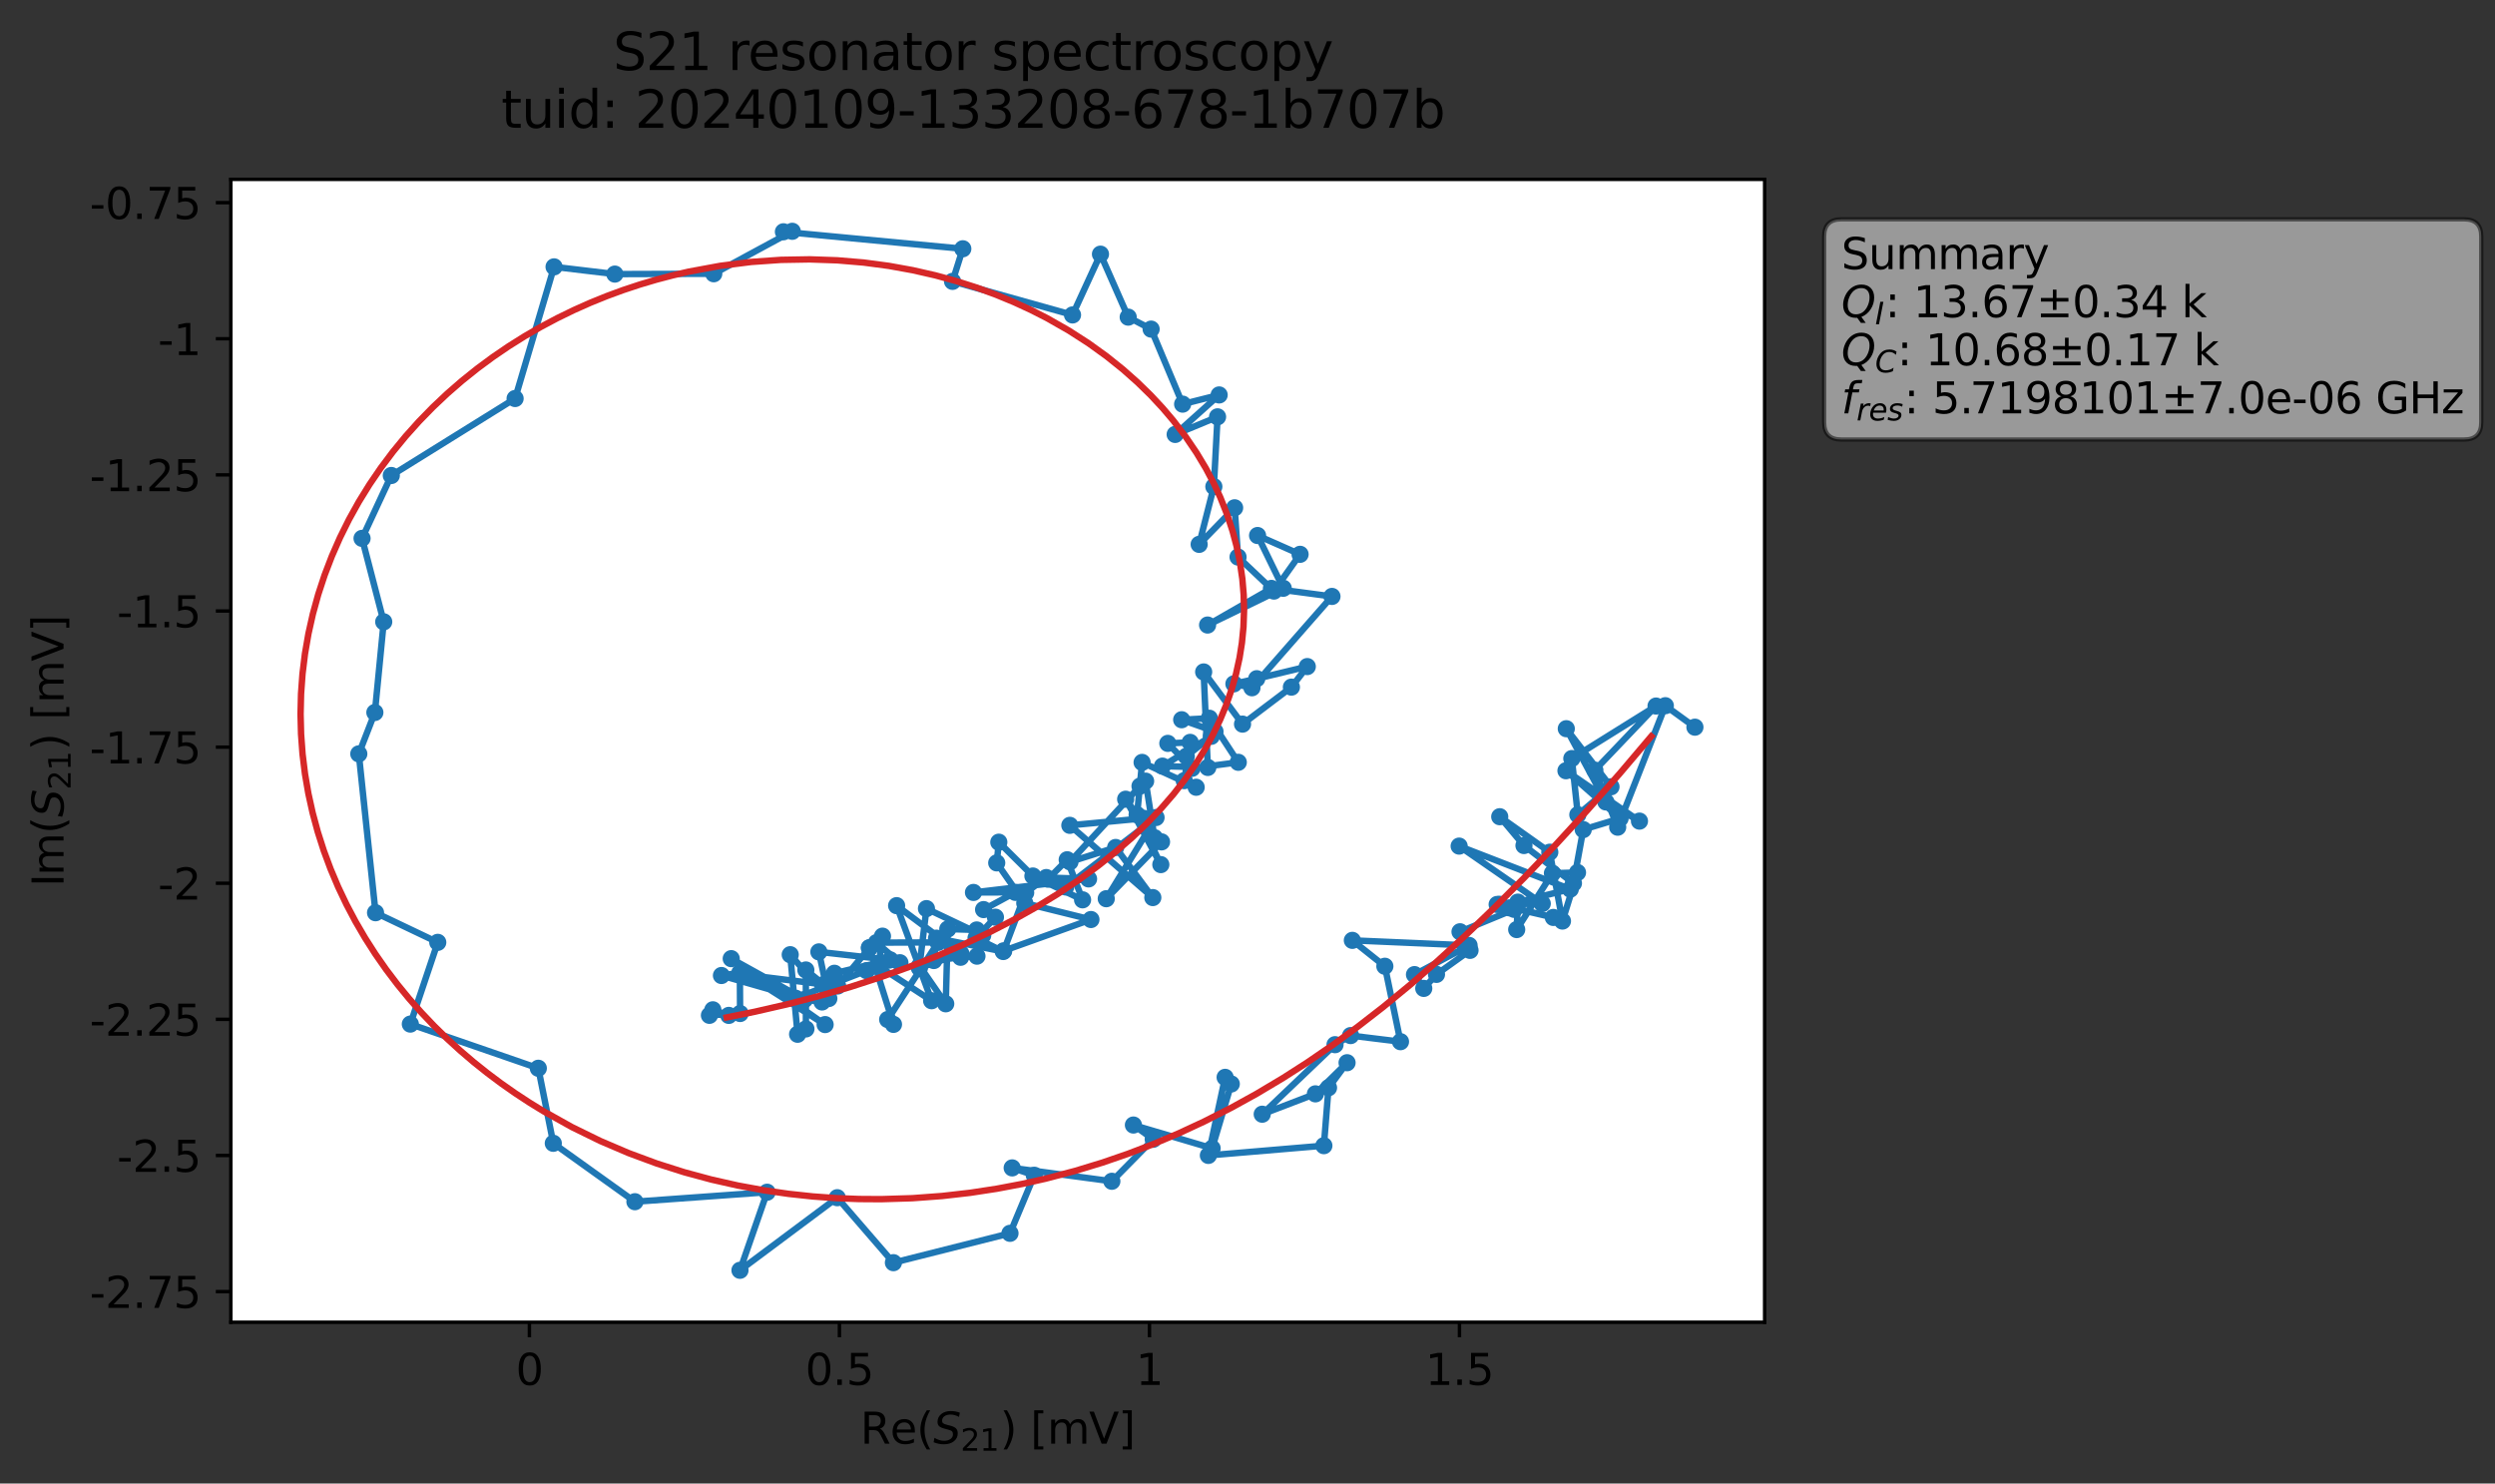 <?xml version="1.0" encoding="utf-8" standalone="no"?>
<!DOCTYPE svg PUBLIC "-//W3C//DTD SVG 1.1//EN"
  "http://www.w3.org/Graphics/SVG/1.1/DTD/svg11.dtd">
<svg xmlns:xlink="http://www.w3.org/1999/xlink" width="580.928pt" height="345.428pt" viewBox="0 0 580.928 345.428" xmlns="http://www.w3.org/2000/svg" version="1.1">
 <rect x="0" y="0" width="580.928" height="345.428" fill="#333333" stroke="none"/>
 <defs>
  <style type="text/css">*{stroke-linejoin: round; stroke-linecap: butt}</style>
 </defs>
 <g id="figure_1">
  <g id="patch_1">
   <path d="M 0 345.428 
L 580.928 345.428 
L 580.928 -0 
L 0 -0 
L 0 345.428 
z
" style="fill: none; opacity: 0"/>
  </g>
  <g id="axes_1">
   <g id="patch_2">
    <path d="M 53.752 307.872 
L 410.872 307.872 
L 410.872 41.76 
L 53.752 41.76 
z
" style="fill: #ffffff"/>
   </g>
   <g id="matplotlib.axis_1">
    <g id="xtick_1">
     <g id="line2d_1">
      <defs>
       <path id="m7f3cea7f8f" d="M 0 0 
L 0 3.5 
" style="stroke: #000000; stroke-width: 0.8"/>
      </defs>
      <g>
       <use xlink:href="#m7f3cea7f8f" x="123.266" y="307.872" style="stroke: #000000; stroke-width: 0.8"/>
      </g>
     </g>
     <g id="text_1">
      <!-- 0 -->
      <g transform="translate(120.085 322.47) scale(0.1 -0.1)">
       <defs>
        <path id="DejaVuSans-30" d="M 2034 4250 
Q 1547 4250 1301 3770 
Q 1056 3291 1056 2328 
Q 1056 1369 1301 889 
Q 1547 409 2034 409 
Q 2525 409 2770 889 
Q 3016 1369 3016 2328 
Q 3016 3291 2770 3770 
Q 2525 4250 2034 4250 
z
M 2034 4750 
Q 2819 4750 3233 4129 
Q 3647 3509 3647 2328 
Q 3647 1150 3233 529 
Q 2819 -91 2034 -91 
Q 1250 -91 836 529 
Q 422 1150 422 2328 
Q 422 3509 836 4129 
Q 1250 4750 2034 4750 
z
" transform="scale(0.016)"/>
       </defs>
       <use xlink:href="#DejaVuSans-30"/>
      </g>
     </g>
    </g>
    <g id="xtick_2">
     <g id="line2d_2">
      <g>
       <use xlink:href="#m7f3cea7f8f" x="195.45" y="307.872" style="stroke: #000000; stroke-width: 0.8"/>
      </g>
     </g>
     <g id="text_2">
      <!-- 0.5 -->
      <g transform="translate(187.499 322.47) scale(0.1 -0.1)">
       <defs>
        <path id="DejaVuSans-2e" d="M 684 794 
L 1344 794 
L 1344 0 
L 684 0 
L 684 794 
z
" transform="scale(0.016)"/>
        <path id="DejaVuSans-35" d="M 691 4666 
L 3169 4666 
L 3169 4134 
L 1269 4134 
L 1269 2991 
Q 1406 3038 1543 3061 
Q 1681 3084 1819 3084 
Q 2600 3084 3056 2656 
Q 3513 2228 3513 1497 
Q 3513 744 3044 326 
Q 2575 -91 1722 -91 
Q 1428 -91 1123 -41 
Q 819 9 494 109 
L 494 744 
Q 775 591 1075 516 
Q 1375 441 1709 441 
Q 2250 441 2565 725 
Q 2881 1009 2881 1497 
Q 2881 1984 2565 2268 
Q 2250 2553 1709 2553 
Q 1456 2553 1204 2497 
Q 953 2441 691 2322 
L 691 4666 
z
" transform="scale(0.016)"/>
       </defs>
       <use xlink:href="#DejaVuSans-30"/>
       <use xlink:href="#DejaVuSans-2e" x="63.623"/>
       <use xlink:href="#DejaVuSans-35" x="95.41"/>
      </g>
     </g>
    </g>
    <g id="xtick_3">
     <g id="line2d_3">
      <g>
       <use xlink:href="#m7f3cea7f8f" x="267.635" y="307.872" style="stroke: #000000; stroke-width: 0.8"/>
      </g>
     </g>
     <g id="text_3">
      <!-- 1 -->
      <g transform="translate(264.453 322.47) scale(0.1 -0.1)">
       <defs>
        <path id="DejaVuSans-31" d="M 794 531 
L 1825 531 
L 1825 4091 
L 703 3866 
L 703 4441 
L 1819 4666 
L 2450 4666 
L 2450 531 
L 3481 531 
L 3481 0 
L 794 0 
L 794 531 
z
" transform="scale(0.016)"/>
       </defs>
       <use xlink:href="#DejaVuSans-31"/>
      </g>
     </g>
    </g>
    <g id="xtick_4">
     <g id="line2d_4">
      <g>
       <use xlink:href="#m7f3cea7f8f" x="339.819" y="307.872" style="stroke: #000000; stroke-width: 0.8"/>
      </g>
     </g>
     <g id="text_4">
      <!-- 1.5 -->
      <g transform="translate(331.867 322.47) scale(0.1 -0.1)">
       <use xlink:href="#DejaVuSans-31"/>
       <use xlink:href="#DejaVuSans-2e" x="63.623"/>
       <use xlink:href="#DejaVuSans-35" x="95.41"/>
      </g>
     </g>
    </g>
    <g id="text_5">
     <!-- Re$(S_{21})$ [mV] -->
     <g transform="translate(200.312 336.149) scale(0.1 -0.1)">
      <defs>
       <path id="DejaVuSans-52" d="M 2841 2188 
Q 3044 2119 3236 1894 
Q 3428 1669 3622 1275 
L 4263 0 
L 3584 0 
L 2988 1197 
Q 2756 1666 2539 1819 
Q 2322 1972 1947 1972 
L 1259 1972 
L 1259 0 
L 628 0 
L 628 4666 
L 2053 4666 
Q 2853 4666 3247 4331 
Q 3641 3997 3641 3322 
Q 3641 2881 3436 2590 
Q 3231 2300 2841 2188 
z
M 1259 4147 
L 1259 2491 
L 2053 2491 
Q 2509 2491 2742 2702 
Q 2975 2913 2975 3322 
Q 2975 3731 2742 3939 
Q 2509 4147 2053 4147 
L 1259 4147 
z
" transform="scale(0.016)"/>
       <path id="DejaVuSans-65" d="M 3597 1894 
L 3597 1613 
L 953 1613 
Q 991 1019 1311 708 
Q 1631 397 2203 397 
Q 2534 397 2845 478 
Q 3156 559 3463 722 
L 3463 178 
Q 3153 47 2828 -22 
Q 2503 -91 2169 -91 
Q 1331 -91 842 396 
Q 353 884 353 1716 
Q 353 2575 817 3079 
Q 1281 3584 2069 3584 
Q 2775 3584 3186 3129 
Q 3597 2675 3597 1894 
z
M 3022 2063 
Q 3016 2534 2758 2815 
Q 2500 3097 2075 3097 
Q 1594 3097 1305 2825 
Q 1016 2553 972 2059 
L 3022 2063 
z
" transform="scale(0.016)"/>
       <path id="DejaVuSans-28" d="M 1984 4856 
Q 1566 4138 1362 3434 
Q 1159 2731 1159 2009 
Q 1159 1288 1364 580 
Q 1569 -128 1984 -844 
L 1484 -844 
Q 1016 -109 783 600 
Q 550 1309 550 2009 
Q 550 2706 781 3412 
Q 1013 4119 1484 4856 
L 1984 4856 
z
" transform="scale(0.016)"/>
       <path id="DejaVuSans-Oblique-53" d="M 3859 4513 
L 3738 3897 
Q 3422 4066 3111 4152 
Q 2800 4238 2509 4238 
Q 1944 4238 1609 3991 
Q 1275 3744 1275 3334 
Q 1275 3109 1398 2989 
Q 1522 2869 2034 2731 
L 2413 2638 
Q 3053 2472 3303 2217 
Q 3553 1963 3553 1503 
Q 3553 797 2998 353 
Q 2444 -91 1538 -91 
Q 1166 -91 791 -17 
Q 416 56 38 206 
L 166 856 
Q 513 641 861 531 
Q 1209 422 1556 422 
Q 2147 422 2503 684 
Q 2859 947 2859 1369 
Q 2859 1650 2717 1795 
Q 2575 1941 2106 2059 
L 1728 2156 
Q 1081 2325 845 2545 
Q 609 2766 609 3163 
Q 609 3859 1145 4304 
Q 1681 4750 2541 4750 
Q 2875 4750 3203 4690 
Q 3531 4631 3859 4513 
z
" transform="scale(0.016)"/>
       <path id="DejaVuSans-32" d="M 1228 531 
L 3431 531 
L 3431 0 
L 469 0 
L 469 531 
Q 828 903 1448 1529 
Q 2069 2156 2228 2338 
Q 2531 2678 2651 2914 
Q 2772 3150 2772 3378 
Q 2772 3750 2511 3984 
Q 2250 4219 1831 4219 
Q 1534 4219 1204 4116 
Q 875 4013 500 3803 
L 500 4441 
Q 881 4594 1212 4672 
Q 1544 4750 1819 4750 
Q 2544 4750 2975 4387 
Q 3406 4025 3406 3419 
Q 3406 3131 3298 2873 
Q 3191 2616 2906 2266 
Q 2828 2175 2409 1742 
Q 1991 1309 1228 531 
z
" transform="scale(0.016)"/>
       <path id="DejaVuSans-29" d="M 513 4856 
L 1013 4856 
Q 1481 4119 1714 3412 
Q 1947 2706 1947 2009 
Q 1947 1309 1714 600 
Q 1481 -109 1013 -844 
L 513 -844 
Q 928 -128 1133 580 
Q 1338 1288 1338 2009 
Q 1338 2731 1133 3434 
Q 928 4138 513 4856 
z
" transform="scale(0.016)"/>
       <path id="DejaVuSans-20" transform="scale(0.016)"/>
       <path id="DejaVuSans-5b" d="M 550 4863 
L 1875 4863 
L 1875 4416 
L 1125 4416 
L 1125 -397 
L 1875 -397 
L 1875 -844 
L 550 -844 
L 550 4863 
z
" transform="scale(0.016)"/>
       <path id="DejaVuSans-6d" d="M 3328 2828 
Q 3544 3216 3844 3400 
Q 4144 3584 4550 3584 
Q 5097 3584 5394 3201 
Q 5691 2819 5691 2113 
L 5691 0 
L 5113 0 
L 5113 2094 
Q 5113 2597 4934 2840 
Q 4756 3084 4391 3084 
Q 3944 3084 3684 2787 
Q 3425 2491 3425 1978 
L 3425 0 
L 2847 0 
L 2847 2094 
Q 2847 2600 2669 2842 
Q 2491 3084 2119 3084 
Q 1678 3084 1418 2786 
Q 1159 2488 1159 1978 
L 1159 0 
L 581 0 
L 581 3500 
L 1159 3500 
L 1159 2956 
Q 1356 3278 1631 3431 
Q 1906 3584 2284 3584 
Q 2666 3584 2933 3390 
Q 3200 3197 3328 2828 
z
" transform="scale(0.016)"/>
       <path id="DejaVuSans-56" d="M 1831 0 
L 50 4666 
L 709 4666 
L 2188 738 
L 3669 4666 
L 4325 4666 
L 2547 0 
L 1831 0 
z
" transform="scale(0.016)"/>
       <path id="DejaVuSans-5d" d="M 1947 4863 
L 1947 -844 
L 622 -844 
L 622 -397 
L 1369 -397 
L 1369 4416 
L 622 4416 
L 622 4863 
L 1947 4863 
z
" transform="scale(0.016)"/>
      </defs>
      <use xlink:href="#DejaVuSans-52" transform="translate(0 0.016)"/>
      <use xlink:href="#DejaVuSans-65" transform="translate(69.482 0.016)"/>
      <use xlink:href="#DejaVuSans-28" transform="translate(131.006 0.016)"/>
      <use xlink:href="#DejaVuSans-Oblique-53" transform="translate(170.02 0.016)"/>
      <use xlink:href="#DejaVuSans-32" transform="translate(233.496 -16.391) scale(0.7)"/>
      <use xlink:href="#DejaVuSans-31" transform="translate(278.032 -16.391) scale(0.7)"/>
      <use xlink:href="#DejaVuSans-29" transform="translate(325.303 0.016)"/>
      <use xlink:href="#DejaVuSans-20" transform="translate(364.316 0.016)"/>
      <use xlink:href="#DejaVuSans-5b" transform="translate(396.104 0.016)"/>
      <use xlink:href="#DejaVuSans-6d" transform="translate(435.117 0.016)"/>
      <use xlink:href="#DejaVuSans-56" transform="translate(532.529 0.016)"/>
      <use xlink:href="#DejaVuSans-5d" transform="translate(600.938 0.016)"/>
     </g>
    </g>
   </g>
   <g id="matplotlib.axis_2">
    <g id="ytick_1">
     <g id="line2d_5">
      <defs>
       <path id="mb890a5180a" d="M 0 0 
L -3.5 0 
" style="stroke: #000000; stroke-width: 0.8"/>
      </defs>
      <g>
       <use xlink:href="#mb890a5180a" x="53.752" y="300.738" style="stroke: #000000; stroke-width: 0.8"/>
      </g>
     </g>
     <g id="text_6">
      <!-- -2.75 -->
      <g transform="translate(20.878 304.537) scale(0.1 -0.1)">
       <defs>
        <path id="DejaVuSans-2d" d="M 313 2009 
L 1997 2009 
L 1997 1497 
L 313 1497 
L 313 2009 
z
" transform="scale(0.016)"/>
        <path id="DejaVuSans-37" d="M 525 4666 
L 3525 4666 
L 3525 4397 
L 1831 0 
L 1172 0 
L 2766 4134 
L 525 4134 
L 525 4666 
z
" transform="scale(0.016)"/>
       </defs>
       <use xlink:href="#DejaVuSans-2d"/>
       <use xlink:href="#DejaVuSans-32" x="36.084"/>
       <use xlink:href="#DejaVuSans-2e" x="99.707"/>
       <use xlink:href="#DejaVuSans-37" x="131.494"/>
       <use xlink:href="#DejaVuSans-35" x="195.117"/>
      </g>
     </g>
    </g>
    <g id="ytick_2">
     <g id="line2d_6">
      <g>
       <use xlink:href="#mb890a5180a" x="53.752" y="269.043" style="stroke: #000000; stroke-width: 0.8"/>
      </g>
     </g>
     <g id="text_7">
      <!-- -2.5 -->
      <g transform="translate(27.241 272.843) scale(0.1 -0.1)">
       <use xlink:href="#DejaVuSans-2d"/>
       <use xlink:href="#DejaVuSans-32" x="36.084"/>
       <use xlink:href="#DejaVuSans-2e" x="99.707"/>
       <use xlink:href="#DejaVuSans-35" x="131.494"/>
      </g>
     </g>
    </g>
    <g id="ytick_3">
     <g id="line2d_7">
      <g>
       <use xlink:href="#mb890a5180a" x="53.752" y="237.349" style="stroke: #000000; stroke-width: 0.8"/>
      </g>
     </g>
     <g id="text_8">
      <!-- -2.25 -->
      <g transform="translate(20.878 241.148) scale(0.1 -0.1)">
       <use xlink:href="#DejaVuSans-2d"/>
       <use xlink:href="#DejaVuSans-32" x="36.084"/>
       <use xlink:href="#DejaVuSans-2e" x="99.707"/>
       <use xlink:href="#DejaVuSans-32" x="131.494"/>
       <use xlink:href="#DejaVuSans-35" x="195.117"/>
      </g>
     </g>
    </g>
    <g id="ytick_4">
     <g id="line2d_8">
      <g>
       <use xlink:href="#mb890a5180a" x="53.752" y="205.654" style="stroke: #000000; stroke-width: 0.8"/>
      </g>
     </g>
     <g id="text_9">
      <!-- -2 -->
      <g transform="translate(36.781 209.454) scale(0.1 -0.1)">
       <use xlink:href="#DejaVuSans-2d"/>
       <use xlink:href="#DejaVuSans-32" x="36.084"/>
      </g>
     </g>
    </g>
    <g id="ytick_5">
     <g id="line2d_9">
      <g>
       <use xlink:href="#mb890a5180a" x="53.752" y="173.96" style="stroke: #000000; stroke-width: 0.8"/>
      </g>
     </g>
     <g id="text_10">
      <!-- -1.75 -->
      <g transform="translate(20.878 177.759) scale(0.1 -0.1)">
       <use xlink:href="#DejaVuSans-2d"/>
       <use xlink:href="#DejaVuSans-31" x="36.084"/>
       <use xlink:href="#DejaVuSans-2e" x="99.707"/>
       <use xlink:href="#DejaVuSans-37" x="131.494"/>
       <use xlink:href="#DejaVuSans-35" x="195.117"/>
      </g>
     </g>
    </g>
    <g id="ytick_6">
     <g id="line2d_10">
      <g>
       <use xlink:href="#mb890a5180a" x="53.752" y="142.265" style="stroke: #000000; stroke-width: 0.8"/>
      </g>
     </g>
     <g id="text_11">
      <!-- -1.5 -->
      <g transform="translate(27.241 146.064) scale(0.1 -0.1)">
       <use xlink:href="#DejaVuSans-2d"/>
       <use xlink:href="#DejaVuSans-31" x="36.084"/>
       <use xlink:href="#DejaVuSans-2e" x="99.707"/>
       <use xlink:href="#DejaVuSans-35" x="131.494"/>
      </g>
     </g>
    </g>
    <g id="ytick_7">
     <g id="line2d_11">
      <g>
       <use xlink:href="#mb890a5180a" x="53.752" y="110.571" style="stroke: #000000; stroke-width: 0.8"/>
      </g>
     </g>
     <g id="text_12">
      <!-- -1.25 -->
      <g transform="translate(20.878 114.37) scale(0.1 -0.1)">
       <use xlink:href="#DejaVuSans-2d"/>
       <use xlink:href="#DejaVuSans-31" x="36.084"/>
       <use xlink:href="#DejaVuSans-2e" x="99.707"/>
       <use xlink:href="#DejaVuSans-32" x="131.494"/>
       <use xlink:href="#DejaVuSans-35" x="195.117"/>
      </g>
     </g>
    </g>
    <g id="ytick_8">
     <g id="line2d_12">
      <g>
       <use xlink:href="#mb890a5180a" x="53.752" y="78.876" style="stroke: #000000; stroke-width: 0.8"/>
      </g>
     </g>
     <g id="text_13">
      <!-- -1 -->
      <g transform="translate(36.781 82.675) scale(0.1 -0.1)">
       <use xlink:href="#DejaVuSans-2d"/>
       <use xlink:href="#DejaVuSans-31" x="36.084"/>
      </g>
     </g>
    </g>
    <g id="ytick_9">
     <g id="line2d_13">
      <g>
       <use xlink:href="#mb890a5180a" x="53.752" y="47.182" style="stroke: #000000; stroke-width: 0.8"/>
      </g>
     </g>
     <g id="text_14">
      <!-- -0.75 -->
      <g transform="translate(20.878 50.981) scale(0.1 -0.1)">
       <use xlink:href="#DejaVuSans-2d"/>
       <use xlink:href="#DejaVuSans-30" x="36.084"/>
       <use xlink:href="#DejaVuSans-2e" x="99.707"/>
       <use xlink:href="#DejaVuSans-37" x="131.494"/>
       <use xlink:href="#DejaVuSans-35" x="195.117"/>
      </g>
     </g>
    </g>
    <g id="text_15">
     <!-- Im$(S_{21})$ [mV] -->
     <g transform="translate(14.798 206.466) rotate(-90) scale(0.1 -0.1)">
      <defs>
       <path id="DejaVuSans-49" d="M 628 4666 
L 1259 4666 
L 1259 0 
L 628 0 
L 628 4666 
z
" transform="scale(0.016)"/>
      </defs>
      <use xlink:href="#DejaVuSans-49" transform="translate(0 0.016)"/>
      <use xlink:href="#DejaVuSans-6d" transform="translate(25.867 0.016)"/>
      <use xlink:href="#DejaVuSans-28" transform="translate(123.279 0.016)"/>
      <use xlink:href="#DejaVuSans-Oblique-53" transform="translate(162.293 0.016)"/>
      <use xlink:href="#DejaVuSans-32" transform="translate(225.77 -16.391) scale(0.7)"/>
      <use xlink:href="#DejaVuSans-31" transform="translate(270.306 -16.391) scale(0.7)"/>
      <use xlink:href="#DejaVuSans-29" transform="translate(317.576 0.016)"/>
      <use xlink:href="#DejaVuSans-20" transform="translate(356.59 0.016)"/>
      <use xlink:href="#DejaVuSans-5b" transform="translate(388.377 0.016)"/>
      <use xlink:href="#DejaVuSans-6d" transform="translate(427.391 0.016)"/>
      <use xlink:href="#DejaVuSans-56" transform="translate(524.803 0.016)"/>
      <use xlink:href="#DejaVuSans-5d" transform="translate(593.211 0.016)"/>
     </g>
    </g>
   </g>
   <g id="line2d_14">
    <path d="M 394.639 169.316 
L 387.751 164.316 
L 376.659 192.605 
L 371.34 179.326 
L 385.586 164.397 
L 365.975 176.624 
L 367.375 189.707 
L 375.097 183.199 
L 364.69 169.672 
L 373.904 186.724 
L 381.727 191.191 
L 364.611 179.461 
L 377.217 190.556 
L 368.632 193.167 
L 366.355 205.659 
L 354.836 196.876 
L 349.193 190.165 
L 360.85 198.429 
L 363.798 214.461 
L 367.303 203.154 
L 361.46 203.327 
L 353.142 216.443 
L 353.411 210.053 
L 365.623 207.032 
L 339.744 197.009 
L 359.095 210.393 
L 348.592 210.595 
L 361.671 213.619 
L 349.167 210.558 
L 352.57 211.74 
L 339.944 216.955 
L 342.276 221.286 
L 334.468 226.877 
L 331.506 230.141 
L 329.346 226.928 
L 342.057 220.131 
L 314.878 218.956 
L 322.447 224.985 
L 326.09 242.546 
L 314.475 241.125 
L 310.845 243.245 
L 293.89 259.434 
L 306.275 254.693 
L 313.648 247.444 
L 309.329 253.271 
L 308.249 266.758 
L 281.352 269.028 
L 285.255 250.849 
L 286.688 252.39 
L 282.225 267.37 
L 263.901 261.952 
L 268.511 265.271 
L 258.88 275.049 
L 235.674 271.934 
L 240.819 273.646 
L 235.164 287.168 
L 208.02 294.004 
L 194.944 278.873 
L 172.293 295.776 
L 178.614 277.598 
L 147.83 279.807 
L 128.827 266.206 
L 125.338 248.735 
L 95.542 238.451 
L 101.929 219.42 
L 87.441 212.52 
L 83.543 175.533 
L 87.284 165.897 
L 89.346 144.786 
L 84.3 125.353 
L 91.111 110.714 
L 119.935 92.794 
L 129.006 62.136 
L 143.16 63.821 
L 166.19 63.742 
L 184.464 53.856 
L 182.41 53.97 
L 224.177 57.925 
L 221.785 65.515 
L 249.723 73.332 
L 256.231 59.18 
L 262.687 73.843 
L 268.022 76.632 
L 275.36 94.1 
L 283.864 91.959 
L 273.622 101.155 
L 283.493 97.057 
L 282.63 113.303 
L 279.208 126.75 
L 287.467 118.234 
L 288.262 129.705 
L 296.622 137.626 
L 302.707 129.068 
L 292.808 124.689 
L 298.79 136.976 
L 281.17 145.533 
L 296.039 137.005 
L 310.132 138.872 
L 291.502 160.139 
L 287.3 159.228 
L 292.615 158.029 
L 304.385 155.204 
L 300.686 159.992 
L 289.309 168.604 
L 280.257 156.455 
L 281.223 178.695 
L 270.66 178.384 
L 282.034 171.446 
L 276.213 176.1 
L 282.896 170.325 
L 275.139 167.584 
L 281.586 167.236 
L 288.319 177.497 
L 277.539 178.896 
L 271.912 173.088 
L 277.116 172.854 
L 275.74 181.768 
L 278.513 183.308 
L 265.922 177.518 
L 264.762 189.717 
L 270.283 201.317 
L 262.093 186.091 
L 268.81 195.046 
L 266.742 181.88 
L 265.433 183.05 
L 249.129 200.677 
L 259.764 197.327 
L 268.417 208.994 
L 249.095 192.174 
L 266.305 190.544 
L 270.446 196.022 
L 257.577 209.258 
L 269.17 190.354 
L 248.132 206.521 
L 247.785 205.812 
L 244.007 204.715 
L 248.484 200.187 
L 252.062 209.517 
L 240.496 203.972 
L 232.561 196.096 
L 232.075 200.914 
L 238.601 210.286 
L 254.011 214.103 
L 233.701 221.389 
L 238.817 207.858 
L 243.616 204.327 
L 253.456 204.646 
L 226.662 207.797 
L 236.419 207.782 
L 229.016 211.79 
L 231.775 213.563 
L 227.26 218.41 
L 233.588 221.552 
L 218.058 218.44 
L 217.431 223.652 
L 223.663 222.894 
L 227.475 222.635 
L 227.412 216.531 
L 220.68 216.324 
L 220.204 233.724 
L 214.105 224.898 
L 215.715 211.563 
L 228.813 217.78 
L 214.068 225.38 
L 223.737 222.05 
L 208.768 210.872 
L 216.914 233.006 
L 204.562 224.94 
L 205.475 217.974 
L 202.46 220.677 
L 195.037 229.585 
L 202.423 220.695 
L 208.037 238.52 
L 206.687 237.387 
L 218.413 219.434 
L 204.075 219.482 
L 209.537 224.161 
L 201.79 226.007 
L 185.258 232.43 
L 191.406 233.299 
L 194.283 226.619 
L 207.267 223.491 
L 190.665 221.638 
L 192.983 232.495 
L 183.994 222.291 
L 185.709 240.82 
L 187.65 239.579 
L 187.63 225.849 
L 191.819 229.218 
L 173.852 227.001 
L 192.121 238.566 
L 170.258 223.213 
L 187.367 232.702 
L 167.979 227.139 
L 172.269 226.485 
L 172.323 235.985 
L 165.181 236.41 
L 165.98 235.125 
L 169.69 236.426 
L 169.69 236.426 
" clip-path="url(#p5becfc477f)" style="fill: none; stroke: #1f77b4; stroke-width: 1.5; stroke-linecap: square"/>
    <defs>
     <path id="m4faa6d2951" d="M 0 1.5 
C 0.398 1.5 0.779 1.342 1.061 1.061 
C 1.342 0.779 1.5 0.398 1.5 0 
C 1.5 -0.398 1.342 -0.779 1.061 -1.061 
C 0.779 -1.342 0.398 -1.5 0 -1.5 
C -0.398 -1.5 -0.779 -1.342 -1.061 -1.061 
C -1.342 -0.779 -1.5 -0.398 -1.5 0 
C -1.5 0.398 -1.342 0.779 -1.061 1.061 
C -0.779 1.342 -0.398 1.5 0 1.5 
z
" style="stroke: #1f77b4"/>
    </defs>
    <g clip-path="url(#p5becfc477f)">
     <use xlink:href="#m4faa6d2951" x="394.639" y="169.316" style="fill: #1f77b4; stroke: #1f77b4"/>
     <use xlink:href="#m4faa6d2951" x="387.751" y="164.316" style="fill: #1f77b4; stroke: #1f77b4"/>
     <use xlink:href="#m4faa6d2951" x="376.659" y="192.605" style="fill: #1f77b4; stroke: #1f77b4"/>
     <use xlink:href="#m4faa6d2951" x="371.34" y="179.326" style="fill: #1f77b4; stroke: #1f77b4"/>
     <use xlink:href="#m4faa6d2951" x="385.586" y="164.397" style="fill: #1f77b4; stroke: #1f77b4"/>
     <use xlink:href="#m4faa6d2951" x="365.975" y="176.624" style="fill: #1f77b4; stroke: #1f77b4"/>
     <use xlink:href="#m4faa6d2951" x="367.375" y="189.707" style="fill: #1f77b4; stroke: #1f77b4"/>
     <use xlink:href="#m4faa6d2951" x="375.097" y="183.199" style="fill: #1f77b4; stroke: #1f77b4"/>
     <use xlink:href="#m4faa6d2951" x="364.69" y="169.672" style="fill: #1f77b4; stroke: #1f77b4"/>
     <use xlink:href="#m4faa6d2951" x="373.904" y="186.724" style="fill: #1f77b4; stroke: #1f77b4"/>
     <use xlink:href="#m4faa6d2951" x="381.727" y="191.191" style="fill: #1f77b4; stroke: #1f77b4"/>
     <use xlink:href="#m4faa6d2951" x="364.611" y="179.461" style="fill: #1f77b4; stroke: #1f77b4"/>
     <use xlink:href="#m4faa6d2951" x="377.217" y="190.556" style="fill: #1f77b4; stroke: #1f77b4"/>
     <use xlink:href="#m4faa6d2951" x="368.632" y="193.167" style="fill: #1f77b4; stroke: #1f77b4"/>
     <use xlink:href="#m4faa6d2951" x="366.355" y="205.659" style="fill: #1f77b4; stroke: #1f77b4"/>
     <use xlink:href="#m4faa6d2951" x="354.836" y="196.876" style="fill: #1f77b4; stroke: #1f77b4"/>
     <use xlink:href="#m4faa6d2951" x="349.193" y="190.165" style="fill: #1f77b4; stroke: #1f77b4"/>
     <use xlink:href="#m4faa6d2951" x="360.85" y="198.429" style="fill: #1f77b4; stroke: #1f77b4"/>
     <use xlink:href="#m4faa6d2951" x="363.798" y="214.461" style="fill: #1f77b4; stroke: #1f77b4"/>
     <use xlink:href="#m4faa6d2951" x="367.303" y="203.154" style="fill: #1f77b4; stroke: #1f77b4"/>
     <use xlink:href="#m4faa6d2951" x="361.46" y="203.327" style="fill: #1f77b4; stroke: #1f77b4"/>
     <use xlink:href="#m4faa6d2951" x="353.142" y="216.443" style="fill: #1f77b4; stroke: #1f77b4"/>
     <use xlink:href="#m4faa6d2951" x="353.411" y="210.053" style="fill: #1f77b4; stroke: #1f77b4"/>
     <use xlink:href="#m4faa6d2951" x="365.623" y="207.032" style="fill: #1f77b4; stroke: #1f77b4"/>
     <use xlink:href="#m4faa6d2951" x="339.744" y="197.009" style="fill: #1f77b4; stroke: #1f77b4"/>
     <use xlink:href="#m4faa6d2951" x="359.095" y="210.393" style="fill: #1f77b4; stroke: #1f77b4"/>
     <use xlink:href="#m4faa6d2951" x="348.592" y="210.595" style="fill: #1f77b4; stroke: #1f77b4"/>
     <use xlink:href="#m4faa6d2951" x="361.671" y="213.619" style="fill: #1f77b4; stroke: #1f77b4"/>
     <use xlink:href="#m4faa6d2951" x="349.167" y="210.558" style="fill: #1f77b4; stroke: #1f77b4"/>
     <use xlink:href="#m4faa6d2951" x="351.475" y="211.387" style="fill: #1f77b4; stroke: #1f77b4"/>
     <use xlink:href="#m4faa6d2951" x="352.57" y="211.74" style="fill: #1f77b4; stroke: #1f77b4"/>
     <use xlink:href="#m4faa6d2951" x="339.944" y="216.955" style="fill: #1f77b4; stroke: #1f77b4"/>
     <use xlink:href="#m4faa6d2951" x="342.276" y="221.286" style="fill: #1f77b4; stroke: #1f77b4"/>
     <use xlink:href="#m4faa6d2951" x="334.468" y="226.877" style="fill: #1f77b4; stroke: #1f77b4"/>
     <use xlink:href="#m4faa6d2951" x="331.506" y="230.141" style="fill: #1f77b4; stroke: #1f77b4"/>
     <use xlink:href="#m4faa6d2951" x="329.346" y="226.928" style="fill: #1f77b4; stroke: #1f77b4"/>
     <use xlink:href="#m4faa6d2951" x="342.057" y="220.131" style="fill: #1f77b4; stroke: #1f77b4"/>
     <use xlink:href="#m4faa6d2951" x="314.878" y="218.956" style="fill: #1f77b4; stroke: #1f77b4"/>
     <use xlink:href="#m4faa6d2951" x="322.447" y="224.985" style="fill: #1f77b4; stroke: #1f77b4"/>
     <use xlink:href="#m4faa6d2951" x="326.09" y="242.546" style="fill: #1f77b4; stroke: #1f77b4"/>
     <use xlink:href="#m4faa6d2951" x="314.475" y="241.125" style="fill: #1f77b4; stroke: #1f77b4"/>
     <use xlink:href="#m4faa6d2951" x="310.845" y="243.245" style="fill: #1f77b4; stroke: #1f77b4"/>
     <use xlink:href="#m4faa6d2951" x="293.89" y="259.434" style="fill: #1f77b4; stroke: #1f77b4"/>
     <use xlink:href="#m4faa6d2951" x="306.275" y="254.693" style="fill: #1f77b4; stroke: #1f77b4"/>
     <use xlink:href="#m4faa6d2951" x="313.648" y="247.444" style="fill: #1f77b4; stroke: #1f77b4"/>
     <use xlink:href="#m4faa6d2951" x="309.329" y="253.271" style="fill: #1f77b4; stroke: #1f77b4"/>
     <use xlink:href="#m4faa6d2951" x="308.249" y="266.758" style="fill: #1f77b4; stroke: #1f77b4"/>
     <use xlink:href="#m4faa6d2951" x="281.352" y="269.028" style="fill: #1f77b4; stroke: #1f77b4"/>
     <use xlink:href="#m4faa6d2951" x="285.255" y="250.849" style="fill: #1f77b4; stroke: #1f77b4"/>
     <use xlink:href="#m4faa6d2951" x="286.688" y="252.39" style="fill: #1f77b4; stroke: #1f77b4"/>
     <use xlink:href="#m4faa6d2951" x="282.225" y="267.37" style="fill: #1f77b4; stroke: #1f77b4"/>
     <use xlink:href="#m4faa6d2951" x="263.901" y="261.952" style="fill: #1f77b4; stroke: #1f77b4"/>
     <use xlink:href="#m4faa6d2951" x="268.511" y="265.271" style="fill: #1f77b4; stroke: #1f77b4"/>
     <use xlink:href="#m4faa6d2951" x="258.88" y="275.049" style="fill: #1f77b4; stroke: #1f77b4"/>
     <use xlink:href="#m4faa6d2951" x="235.674" y="271.934" style="fill: #1f77b4; stroke: #1f77b4"/>
     <use xlink:href="#m4faa6d2951" x="240.819" y="273.646" style="fill: #1f77b4; stroke: #1f77b4"/>
     <use xlink:href="#m4faa6d2951" x="235.164" y="287.168" style="fill: #1f77b4; stroke: #1f77b4"/>
     <use xlink:href="#m4faa6d2951" x="208.02" y="294.004" style="fill: #1f77b4; stroke: #1f77b4"/>
     <use xlink:href="#m4faa6d2951" x="194.944" y="278.873" style="fill: #1f77b4; stroke: #1f77b4"/>
     <use xlink:href="#m4faa6d2951" x="172.293" y="295.776" style="fill: #1f77b4; stroke: #1f77b4"/>
     <use xlink:href="#m4faa6d2951" x="178.614" y="277.598" style="fill: #1f77b4; stroke: #1f77b4"/>
     <use xlink:href="#m4faa6d2951" x="147.83" y="279.807" style="fill: #1f77b4; stroke: #1f77b4"/>
     <use xlink:href="#m4faa6d2951" x="128.827" y="266.206" style="fill: #1f77b4; stroke: #1f77b4"/>
     <use xlink:href="#m4faa6d2951" x="125.338" y="248.735" style="fill: #1f77b4; stroke: #1f77b4"/>
     <use xlink:href="#m4faa6d2951" x="95.542" y="238.451" style="fill: #1f77b4; stroke: #1f77b4"/>
     <use xlink:href="#m4faa6d2951" x="101.929" y="219.42" style="fill: #1f77b4; stroke: #1f77b4"/>
     <use xlink:href="#m4faa6d2951" x="87.441" y="212.52" style="fill: #1f77b4; stroke: #1f77b4"/>
     <use xlink:href="#m4faa6d2951" x="83.543" y="175.533" style="fill: #1f77b4; stroke: #1f77b4"/>
     <use xlink:href="#m4faa6d2951" x="87.284" y="165.897" style="fill: #1f77b4; stroke: #1f77b4"/>
     <use xlink:href="#m4faa6d2951" x="89.346" y="144.786" style="fill: #1f77b4; stroke: #1f77b4"/>
     <use xlink:href="#m4faa6d2951" x="84.3" y="125.353" style="fill: #1f77b4; stroke: #1f77b4"/>
     <use xlink:href="#m4faa6d2951" x="91.111" y="110.714" style="fill: #1f77b4; stroke: #1f77b4"/>
     <use xlink:href="#m4faa6d2951" x="119.935" y="92.794" style="fill: #1f77b4; stroke: #1f77b4"/>
     <use xlink:href="#m4faa6d2951" x="129.006" y="62.136" style="fill: #1f77b4; stroke: #1f77b4"/>
     <use xlink:href="#m4faa6d2951" x="143.16" y="63.821" style="fill: #1f77b4; stroke: #1f77b4"/>
     <use xlink:href="#m4faa6d2951" x="166.19" y="63.742" style="fill: #1f77b4; stroke: #1f77b4"/>
     <use xlink:href="#m4faa6d2951" x="184.464" y="53.856" style="fill: #1f77b4; stroke: #1f77b4"/>
     <use xlink:href="#m4faa6d2951" x="182.41" y="53.97" style="fill: #1f77b4; stroke: #1f77b4"/>
     <use xlink:href="#m4faa6d2951" x="224.177" y="57.925" style="fill: #1f77b4; stroke: #1f77b4"/>
     <use xlink:href="#m4faa6d2951" x="221.785" y="65.515" style="fill: #1f77b4; stroke: #1f77b4"/>
     <use xlink:href="#m4faa6d2951" x="249.723" y="73.332" style="fill: #1f77b4; stroke: #1f77b4"/>
     <use xlink:href="#m4faa6d2951" x="256.231" y="59.18" style="fill: #1f77b4; stroke: #1f77b4"/>
     <use xlink:href="#m4faa6d2951" x="262.687" y="73.843" style="fill: #1f77b4; stroke: #1f77b4"/>
     <use xlink:href="#m4faa6d2951" x="268.022" y="76.632" style="fill: #1f77b4; stroke: #1f77b4"/>
     <use xlink:href="#m4faa6d2951" x="275.36" y="94.1" style="fill: #1f77b4; stroke: #1f77b4"/>
     <use xlink:href="#m4faa6d2951" x="283.864" y="91.959" style="fill: #1f77b4; stroke: #1f77b4"/>
     <use xlink:href="#m4faa6d2951" x="273.622" y="101.155" style="fill: #1f77b4; stroke: #1f77b4"/>
     <use xlink:href="#m4faa6d2951" x="283.493" y="97.057" style="fill: #1f77b4; stroke: #1f77b4"/>
     <use xlink:href="#m4faa6d2951" x="282.63" y="113.303" style="fill: #1f77b4; stroke: #1f77b4"/>
     <use xlink:href="#m4faa6d2951" x="279.208" y="126.75" style="fill: #1f77b4; stroke: #1f77b4"/>
     <use xlink:href="#m4faa6d2951" x="287.467" y="118.234" style="fill: #1f77b4; stroke: #1f77b4"/>
     <use xlink:href="#m4faa6d2951" x="288.262" y="129.705" style="fill: #1f77b4; stroke: #1f77b4"/>
     <use xlink:href="#m4faa6d2951" x="296.622" y="137.626" style="fill: #1f77b4; stroke: #1f77b4"/>
     <use xlink:href="#m4faa6d2951" x="302.707" y="129.068" style="fill: #1f77b4; stroke: #1f77b4"/>
     <use xlink:href="#m4faa6d2951" x="292.808" y="124.689" style="fill: #1f77b4; stroke: #1f77b4"/>
     <use xlink:href="#m4faa6d2951" x="298.79" y="136.976" style="fill: #1f77b4; stroke: #1f77b4"/>
     <use xlink:href="#m4faa6d2951" x="281.17" y="145.533" style="fill: #1f77b4; stroke: #1f77b4"/>
     <use xlink:href="#m4faa6d2951" x="296.039" y="137.005" style="fill: #1f77b4; stroke: #1f77b4"/>
     <use xlink:href="#m4faa6d2951" x="310.132" y="138.872" style="fill: #1f77b4; stroke: #1f77b4"/>
     <use xlink:href="#m4faa6d2951" x="291.502" y="160.139" style="fill: #1f77b4; stroke: #1f77b4"/>
     <use xlink:href="#m4faa6d2951" x="287.3" y="159.228" style="fill: #1f77b4; stroke: #1f77b4"/>
     <use xlink:href="#m4faa6d2951" x="292.615" y="158.029" style="fill: #1f77b4; stroke: #1f77b4"/>
     <use xlink:href="#m4faa6d2951" x="304.385" y="155.204" style="fill: #1f77b4; stroke: #1f77b4"/>
     <use xlink:href="#m4faa6d2951" x="300.686" y="159.992" style="fill: #1f77b4; stroke: #1f77b4"/>
     <use xlink:href="#m4faa6d2951" x="289.309" y="168.604" style="fill: #1f77b4; stroke: #1f77b4"/>
     <use xlink:href="#m4faa6d2951" x="280.257" y="156.455" style="fill: #1f77b4; stroke: #1f77b4"/>
     <use xlink:href="#m4faa6d2951" x="281.223" y="178.695" style="fill: #1f77b4; stroke: #1f77b4"/>
     <use xlink:href="#m4faa6d2951" x="270.66" y="178.384" style="fill: #1f77b4; stroke: #1f77b4"/>
     <use xlink:href="#m4faa6d2951" x="282.034" y="171.446" style="fill: #1f77b4; stroke: #1f77b4"/>
     <use xlink:href="#m4faa6d2951" x="276.213" y="176.1" style="fill: #1f77b4; stroke: #1f77b4"/>
     <use xlink:href="#m4faa6d2951" x="282.896" y="170.325" style="fill: #1f77b4; stroke: #1f77b4"/>
     <use xlink:href="#m4faa6d2951" x="275.139" y="167.584" style="fill: #1f77b4; stroke: #1f77b4"/>
     <use xlink:href="#m4faa6d2951" x="281.586" y="167.236" style="fill: #1f77b4; stroke: #1f77b4"/>
     <use xlink:href="#m4faa6d2951" x="288.319" y="177.497" style="fill: #1f77b4; stroke: #1f77b4"/>
     <use xlink:href="#m4faa6d2951" x="277.539" y="178.896" style="fill: #1f77b4; stroke: #1f77b4"/>
     <use xlink:href="#m4faa6d2951" x="271.912" y="173.088" style="fill: #1f77b4; stroke: #1f77b4"/>
     <use xlink:href="#m4faa6d2951" x="277.116" y="172.854" style="fill: #1f77b4; stroke: #1f77b4"/>
     <use xlink:href="#m4faa6d2951" x="275.74" y="181.768" style="fill: #1f77b4; stroke: #1f77b4"/>
     <use xlink:href="#m4faa6d2951" x="278.513" y="183.308" style="fill: #1f77b4; stroke: #1f77b4"/>
     <use xlink:href="#m4faa6d2951" x="265.922" y="177.518" style="fill: #1f77b4; stroke: #1f77b4"/>
     <use xlink:href="#m4faa6d2951" x="264.762" y="189.717" style="fill: #1f77b4; stroke: #1f77b4"/>
     <use xlink:href="#m4faa6d2951" x="270.283" y="201.317" style="fill: #1f77b4; stroke: #1f77b4"/>
     <use xlink:href="#m4faa6d2951" x="262.093" y="186.091" style="fill: #1f77b4; stroke: #1f77b4"/>
     <use xlink:href="#m4faa6d2951" x="268.81" y="195.046" style="fill: #1f77b4; stroke: #1f77b4"/>
     <use xlink:href="#m4faa6d2951" x="266.742" y="181.88" style="fill: #1f77b4; stroke: #1f77b4"/>
     <use xlink:href="#m4faa6d2951" x="265.433" y="183.05" style="fill: #1f77b4; stroke: #1f77b4"/>
     <use xlink:href="#m4faa6d2951" x="249.129" y="200.677" style="fill: #1f77b4; stroke: #1f77b4"/>
     <use xlink:href="#m4faa6d2951" x="259.764" y="197.327" style="fill: #1f77b4; stroke: #1f77b4"/>
     <use xlink:href="#m4faa6d2951" x="268.417" y="208.994" style="fill: #1f77b4; stroke: #1f77b4"/>
     <use xlink:href="#m4faa6d2951" x="249.095" y="192.174" style="fill: #1f77b4; stroke: #1f77b4"/>
     <use xlink:href="#m4faa6d2951" x="266.305" y="190.544" style="fill: #1f77b4; stroke: #1f77b4"/>
     <use xlink:href="#m4faa6d2951" x="270.446" y="196.022" style="fill: #1f77b4; stroke: #1f77b4"/>
     <use xlink:href="#m4faa6d2951" x="257.577" y="209.258" style="fill: #1f77b4; stroke: #1f77b4"/>
     <use xlink:href="#m4faa6d2951" x="269.17" y="190.354" style="fill: #1f77b4; stroke: #1f77b4"/>
     <use xlink:href="#m4faa6d2951" x="248.132" y="206.521" style="fill: #1f77b4; stroke: #1f77b4"/>
     <use xlink:href="#m4faa6d2951" x="247.785" y="205.812" style="fill: #1f77b4; stroke: #1f77b4"/>
     <use xlink:href="#m4faa6d2951" x="244.007" y="204.715" style="fill: #1f77b4; stroke: #1f77b4"/>
     <use xlink:href="#m4faa6d2951" x="248.484" y="200.187" style="fill: #1f77b4; stroke: #1f77b4"/>
     <use xlink:href="#m4faa6d2951" x="252.062" y="209.517" style="fill: #1f77b4; stroke: #1f77b4"/>
     <use xlink:href="#m4faa6d2951" x="240.496" y="203.972" style="fill: #1f77b4; stroke: #1f77b4"/>
     <use xlink:href="#m4faa6d2951" x="232.561" y="196.096" style="fill: #1f77b4; stroke: #1f77b4"/>
     <use xlink:href="#m4faa6d2951" x="232.075" y="200.914" style="fill: #1f77b4; stroke: #1f77b4"/>
     <use xlink:href="#m4faa6d2951" x="238.601" y="210.286" style="fill: #1f77b4; stroke: #1f77b4"/>
     <use xlink:href="#m4faa6d2951" x="254.011" y="214.103" style="fill: #1f77b4; stroke: #1f77b4"/>
     <use xlink:href="#m4faa6d2951" x="233.701" y="221.389" style="fill: #1f77b4; stroke: #1f77b4"/>
     <use xlink:href="#m4faa6d2951" x="238.817" y="207.858" style="fill: #1f77b4; stroke: #1f77b4"/>
     <use xlink:href="#m4faa6d2951" x="243.616" y="204.327" style="fill: #1f77b4; stroke: #1f77b4"/>
     <use xlink:href="#m4faa6d2951" x="253.456" y="204.646" style="fill: #1f77b4; stroke: #1f77b4"/>
     <use xlink:href="#m4faa6d2951" x="226.662" y="207.797" style="fill: #1f77b4; stroke: #1f77b4"/>
     <use xlink:href="#m4faa6d2951" x="236.419" y="207.782" style="fill: #1f77b4; stroke: #1f77b4"/>
     <use xlink:href="#m4faa6d2951" x="229.016" y="211.79" style="fill: #1f77b4; stroke: #1f77b4"/>
     <use xlink:href="#m4faa6d2951" x="231.775" y="213.563" style="fill: #1f77b4; stroke: #1f77b4"/>
     <use xlink:href="#m4faa6d2951" x="227.26" y="218.41" style="fill: #1f77b4; stroke: #1f77b4"/>
     <use xlink:href="#m4faa6d2951" x="233.588" y="221.552" style="fill: #1f77b4; stroke: #1f77b4"/>
     <use xlink:href="#m4faa6d2951" x="218.058" y="218.44" style="fill: #1f77b4; stroke: #1f77b4"/>
     <use xlink:href="#m4faa6d2951" x="217.431" y="223.652" style="fill: #1f77b4; stroke: #1f77b4"/>
     <use xlink:href="#m4faa6d2951" x="223.663" y="222.894" style="fill: #1f77b4; stroke: #1f77b4"/>
     <use xlink:href="#m4faa6d2951" x="227.475" y="222.635" style="fill: #1f77b4; stroke: #1f77b4"/>
     <use xlink:href="#m4faa6d2951" x="227.412" y="216.531" style="fill: #1f77b4; stroke: #1f77b4"/>
     <use xlink:href="#m4faa6d2951" x="220.68" y="216.324" style="fill: #1f77b4; stroke: #1f77b4"/>
     <use xlink:href="#m4faa6d2951" x="220.204" y="233.724" style="fill: #1f77b4; stroke: #1f77b4"/>
     <use xlink:href="#m4faa6d2951" x="214.105" y="224.898" style="fill: #1f77b4; stroke: #1f77b4"/>
     <use xlink:href="#m4faa6d2951" x="215.715" y="211.563" style="fill: #1f77b4; stroke: #1f77b4"/>
     <use xlink:href="#m4faa6d2951" x="228.813" y="217.78" style="fill: #1f77b4; stroke: #1f77b4"/>
     <use xlink:href="#m4faa6d2951" x="214.068" y="225.38" style="fill: #1f77b4; stroke: #1f77b4"/>
     <use xlink:href="#m4faa6d2951" x="223.737" y="222.05" style="fill: #1f77b4; stroke: #1f77b4"/>
     <use xlink:href="#m4faa6d2951" x="208.768" y="210.872" style="fill: #1f77b4; stroke: #1f77b4"/>
     <use xlink:href="#m4faa6d2951" x="216.914" y="233.006" style="fill: #1f77b4; stroke: #1f77b4"/>
     <use xlink:href="#m4faa6d2951" x="204.562" y="224.94" style="fill: #1f77b4; stroke: #1f77b4"/>
     <use xlink:href="#m4faa6d2951" x="205.475" y="217.974" style="fill: #1f77b4; stroke: #1f77b4"/>
     <use xlink:href="#m4faa6d2951" x="202.46" y="220.677" style="fill: #1f77b4; stroke: #1f77b4"/>
     <use xlink:href="#m4faa6d2951" x="195.037" y="229.585" style="fill: #1f77b4; stroke: #1f77b4"/>
     <use xlink:href="#m4faa6d2951" x="202.423" y="220.695" style="fill: #1f77b4; stroke: #1f77b4"/>
     <use xlink:href="#m4faa6d2951" x="208.037" y="238.52" style="fill: #1f77b4; stroke: #1f77b4"/>
     <use xlink:href="#m4faa6d2951" x="206.687" y="237.387" style="fill: #1f77b4; stroke: #1f77b4"/>
     <use xlink:href="#m4faa6d2951" x="218.413" y="219.434" style="fill: #1f77b4; stroke: #1f77b4"/>
     <use xlink:href="#m4faa6d2951" x="204.075" y="219.482" style="fill: #1f77b4; stroke: #1f77b4"/>
     <use xlink:href="#m4faa6d2951" x="209.537" y="224.161" style="fill: #1f77b4; stroke: #1f77b4"/>
     <use xlink:href="#m4faa6d2951" x="201.79" y="226.007" style="fill: #1f77b4; stroke: #1f77b4"/>
     <use xlink:href="#m4faa6d2951" x="185.258" y="232.43" style="fill: #1f77b4; stroke: #1f77b4"/>
     <use xlink:href="#m4faa6d2951" x="191.406" y="233.299" style="fill: #1f77b4; stroke: #1f77b4"/>
     <use xlink:href="#m4faa6d2951" x="194.283" y="226.619" style="fill: #1f77b4; stroke: #1f77b4"/>
     <use xlink:href="#m4faa6d2951" x="207.267" y="223.491" style="fill: #1f77b4; stroke: #1f77b4"/>
     <use xlink:href="#m4faa6d2951" x="190.665" y="221.638" style="fill: #1f77b4; stroke: #1f77b4"/>
     <use xlink:href="#m4faa6d2951" x="192.983" y="232.495" style="fill: #1f77b4; stroke: #1f77b4"/>
     <use xlink:href="#m4faa6d2951" x="183.994" y="222.291" style="fill: #1f77b4; stroke: #1f77b4"/>
     <use xlink:href="#m4faa6d2951" x="185.709" y="240.82" style="fill: #1f77b4; stroke: #1f77b4"/>
     <use xlink:href="#m4faa6d2951" x="187.65" y="239.579" style="fill: #1f77b4; stroke: #1f77b4"/>
     <use xlink:href="#m4faa6d2951" x="187.63" y="225.849" style="fill: #1f77b4; stroke: #1f77b4"/>
     <use xlink:href="#m4faa6d2951" x="191.819" y="229.218" style="fill: #1f77b4; stroke: #1f77b4"/>
     <use xlink:href="#m4faa6d2951" x="173.852" y="227.001" style="fill: #1f77b4; stroke: #1f77b4"/>
     <use xlink:href="#m4faa6d2951" x="192.121" y="238.566" style="fill: #1f77b4; stroke: #1f77b4"/>
     <use xlink:href="#m4faa6d2951" x="170.258" y="223.213" style="fill: #1f77b4; stroke: #1f77b4"/>
     <use xlink:href="#m4faa6d2951" x="187.367" y="232.702" style="fill: #1f77b4; stroke: #1f77b4"/>
     <use xlink:href="#m4faa6d2951" x="167.979" y="227.139" style="fill: #1f77b4; stroke: #1f77b4"/>
     <use xlink:href="#m4faa6d2951" x="172.269" y="226.485" style="fill: #1f77b4; stroke: #1f77b4"/>
     <use xlink:href="#m4faa6d2951" x="172.323" y="235.985" style="fill: #1f77b4; stroke: #1f77b4"/>
     <use xlink:href="#m4faa6d2951" x="165.181" y="236.41" style="fill: #1f77b4; stroke: #1f77b4"/>
     <use xlink:href="#m4faa6d2951" x="165.98" y="235.125" style="fill: #1f77b4; stroke: #1f77b4"/>
     <use xlink:href="#m4faa6d2951" x="169.69" y="236.426" style="fill: #1f77b4; stroke: #1f77b4"/>
    </g>
   </g>
   <g id="line2d_15">
    <path d="M 384.474 171.452 
L 377.125 180.119 
L 369.617 188.63 
L 362.192 196.725 
L 354.884 204.378 
L 347.756 211.53 
L 340.921 218.085 
L 334.55 223.908 
L 328.388 229.262 
L 322.03 234.492 
L 316.117 239.08 
L 310.206 243.395 
L 304.387 247.382 
L 298.773 250.982 
L 292.585 254.674 
L 286.746 257.897 
L 280.334 261.152 
L 274.489 263.866 
L 268.125 266.552 
L 262.614 268.657 
L 256.691 270.697 
L 250.313 272.639 
L 243.438 274.445 
L 237.928 275.68 
L 232.092 276.785 
L 225.911 277.73 
L 219.366 278.478 
L 212.441 278.99 
L 205.121 279.216 
L 200.016 279.181 
L 194.729 278.977 
L 189.261 278.583 
L 183.613 277.978 
L 177.789 277.138 
L 171.796 276.039 
L 165.645 274.653 
L 159.349 272.954 
L 152.926 270.911 
L 146.399 268.495 
L 139.798 265.677 
L 133.157 262.428 
L 126.517 258.719 
L 123.213 256.685 
L 119.927 254.526 
L 116.668 252.241 
L 113.443 249.826 
L 110.26 247.281 
L 107.127 244.603 
L 104.053 241.792 
L 101.047 238.847 
L 98.12 235.767 
L 95.281 232.554 
L 92.54 229.209 
L 89.907 225.733 
L 87.393 222.13 
L 85.009 218.402 
L 82.764 214.553 
L 80.67 210.589 
L 78.735 206.516 
L 76.971 202.339 
L 75.386 198.067 
L 73.99 193.706 
L 72.791 189.268 
L 71.796 184.76 
L 71.013 180.194 
L 70.446 175.58 
L 70.102 170.93 
L 69.984 166.256 
L 70.095 161.57 
L 70.437 156.885 
L 71.009 152.213 
L 71.812 147.567 
L 72.843 142.961 
L 74.098 138.405 
L 75.575 133.914 
L 77.267 129.498 
L 79.167 125.169 
L 81.268 120.938 
L 83.561 116.815 
L 86.038 112.809 
L 88.687 108.929 
L 91.498 105.182 
L 94.46 101.576 
L 97.561 98.116 
L 100.79 94.807 
L 104.133 91.653 
L 107.58 88.658 
L 111.117 85.824 
L 114.732 83.152 
L 118.414 80.642 
L 122.152 78.295 
L 125.933 76.109 
L 129.747 74.083 
L 133.584 72.214 
L 137.434 70.501 
L 141.288 68.939 
L 145.137 67.525 
L 148.972 66.255 
L 152.787 65.124 
L 156.574 64.128 
L 160.326 63.261 
L 167.707 61.899 
L 174.889 60.994 
L 181.84 60.506 
L 188.537 60.392 
L 194.963 60.614 
L 201.106 61.131 
L 206.961 61.91 
L 212.524 62.915 
L 217.799 64.117 
L 222.789 65.487 
L 227.5 67 
L 231.941 68.632 
L 236.121 70.363 
L 240.05 72.176 
L 243.739 74.053 
L 248.846 76.96 
L 253.476 79.941 
L 257.665 82.962 
L 261.449 85.998 
L 264.863 89.027 
L 267.937 92.031 
L 270.701 94.999 
L 273.183 97.92 
L 276.095 101.729 
L 278.602 105.43 
L 280.752 109.015 
L 282.585 112.48 
L 284.137 115.825 
L 285.732 119.836 
L 286.992 123.665 
L 287.963 127.318 
L 288.684 130.802 
L 289.263 134.773 
L 289.577 138.529 
L 289.665 142.085 
L 289.524 146.001 
L 289.163 149.685 
L 288.615 153.159 
L 287.797 156.894 
L 286.808 160.401 
L 285.526 164.103 
L 284.092 167.572 
L 282.355 171.181 
L 280.49 174.561 
L 278.318 178.042 
L 275.831 181.589 
L 273.241 184.902 
L 270.342 188.259 
L 267.129 191.633 
L 263.602 195.003 
L 259.76 198.35 
L 255.604 201.659 
L 251.136 204.915 
L 246.355 208.107 
L 241.264 211.223 
L 235.864 214.253 
L 230.156 217.188 
L 224.141 220.018 
L 218.084 222.625 
L 211.726 225.126 
L 205.066 227.51 
L 198.107 229.765 
L 190.848 231.879 
L 183.292 233.841 
L 175.712 235.578 
L 169.199 236.896 
L 169.199 236.896 
" clip-path="url(#p5becfc477f)" style="fill: none; stroke: #d62728; stroke-width: 1.5; stroke-linecap: square"/>
   </g>
   <g id="patch_3">
    <path d="M 53.752 307.872 
L 53.752 41.76 
" style="fill: none; stroke: #000000; stroke-width: 0.8; stroke-linejoin: miter; stroke-linecap: square"/>
   </g>
   <g id="patch_4">
    <path d="M 410.872 307.872 
L 410.872 41.76 
" style="fill: none; stroke: #000000; stroke-width: 0.8; stroke-linejoin: miter; stroke-linecap: square"/>
   </g>
   <g id="patch_5">
    <path d="M 53.752 307.872 
L 410.872 307.872 
" style="fill: none; stroke: #000000; stroke-width: 0.8; stroke-linejoin: miter; stroke-linecap: square"/>
   </g>
   <g id="patch_6">
    <path d="M 53.752 41.76 
L 410.872 41.76 
" style="fill: none; stroke: #000000; stroke-width: 0.8; stroke-linejoin: miter; stroke-linecap: square"/>
   </g>
   <g id="text_16">
    <g id="patch_7">
     <path d="M 428.728 102.337 
L 573.728 102.337 
Q 577.728 102.337 577.728 98.337 
L 577.728 55.066 
Q 577.728 51.066 573.728 51.066 
L 428.728 51.066 
Q 424.728 51.066 424.728 55.066 
L 424.728 98.337 
Q 424.728 102.337 428.728 102.337 
z
" style="fill: #ffffff; opacity: 0.5; stroke: #000000; stroke-linejoin: miter"/>
    </g>
    <!-- Summary -->
    <g transform="translate(428.728 62.664) scale(0.1 -0.1)">
     <defs>
      <path id="DejaVuSans-53" d="M 3425 4513 
L 3425 3897 
Q 3066 4069 2747 4153 
Q 2428 4238 2131 4238 
Q 1616 4238 1336 4038 
Q 1056 3838 1056 3469 
Q 1056 3159 1242 3001 
Q 1428 2844 1947 2747 
L 2328 2669 
Q 3034 2534 3370 2195 
Q 3706 1856 3706 1288 
Q 3706 609 3251 259 
Q 2797 -91 1919 -91 
Q 1588 -91 1214 -16 
Q 841 59 441 206 
L 441 856 
Q 825 641 1194 531 
Q 1563 422 1919 422 
Q 2459 422 2753 634 
Q 3047 847 3047 1241 
Q 3047 1584 2836 1778 
Q 2625 1972 2144 2069 
L 1759 2144 
Q 1053 2284 737 2584 
Q 422 2884 422 3419 
Q 422 4038 858 4394 
Q 1294 4750 2059 4750 
Q 2388 4750 2728 4690 
Q 3069 4631 3425 4513 
z
" transform="scale(0.016)"/>
      <path id="DejaVuSans-75" d="M 544 1381 
L 544 3500 
L 1119 3500 
L 1119 1403 
Q 1119 906 1312 657 
Q 1506 409 1894 409 
Q 2359 409 2629 706 
Q 2900 1003 2900 1516 
L 2900 3500 
L 3475 3500 
L 3475 0 
L 2900 0 
L 2900 538 
Q 2691 219 2414 64 
Q 2138 -91 1772 -91 
Q 1169 -91 856 284 
Q 544 659 544 1381 
z
M 1991 3584 
L 1991 3584 
z
" transform="scale(0.016)"/>
      <path id="DejaVuSans-61" d="M 2194 1759 
Q 1497 1759 1228 1600 
Q 959 1441 959 1056 
Q 959 750 1161 570 
Q 1363 391 1709 391 
Q 2188 391 2477 730 
Q 2766 1069 2766 1631 
L 2766 1759 
L 2194 1759 
z
M 3341 1997 
L 3341 0 
L 2766 0 
L 2766 531 
Q 2569 213 2275 61 
Q 1981 -91 1556 -91 
Q 1019 -91 701 211 
Q 384 513 384 1019 
Q 384 1609 779 1909 
Q 1175 2209 1959 2209 
L 2766 2209 
L 2766 2266 
Q 2766 2663 2505 2880 
Q 2244 3097 1772 3097 
Q 1472 3097 1187 3025 
Q 903 2953 641 2809 
L 641 3341 
Q 956 3463 1253 3523 
Q 1550 3584 1831 3584 
Q 2591 3584 2966 3190 
Q 3341 2797 3341 1997 
z
" transform="scale(0.016)"/>
      <path id="DejaVuSans-72" d="M 2631 2963 
Q 2534 3019 2420 3045 
Q 2306 3072 2169 3072 
Q 1681 3072 1420 2755 
Q 1159 2438 1159 1844 
L 1159 0 
L 581 0 
L 581 3500 
L 1159 3500 
L 1159 2956 
Q 1341 3275 1631 3429 
Q 1922 3584 2338 3584 
Q 2397 3584 2469 3576 
Q 2541 3569 2628 3553 
L 2631 2963 
z
" transform="scale(0.016)"/>
      <path id="DejaVuSans-79" d="M 2059 -325 
Q 1816 -950 1584 -1140 
Q 1353 -1331 966 -1331 
L 506 -1331 
L 506 -850 
L 844 -850 
Q 1081 -850 1212 -737 
Q 1344 -625 1503 -206 
L 1606 56 
L 191 3500 
L 800 3500 
L 1894 763 
L 2988 3500 
L 3597 3500 
L 2059 -325 
z
" transform="scale(0.016)"/>
     </defs>
     <use xlink:href="#DejaVuSans-53"/>
     <use xlink:href="#DejaVuSans-75" x="63.477"/>
     <use xlink:href="#DejaVuSans-6d" x="126.855"/>
     <use xlink:href="#DejaVuSans-6d" x="224.268"/>
     <use xlink:href="#DejaVuSans-61" x="321.68"/>
     <use xlink:href="#DejaVuSans-72" x="382.959"/>
     <use xlink:href="#DejaVuSans-79" x="424.072"/>
    </g>
    <!-- $Q_I$: 13.67$\pm$0.34 k -->
    <g transform="translate(428.728 73.862) scale(0.1 -0.1)">
     <defs>
      <path id="DejaVuSans-Oblique-51" d="M 2309 -84 
Q 2275 -88 2237 -89 
Q 2200 -91 2125 -91 
Q 1250 -91 756 411 
Q 263 913 263 1797 
Q 263 2319 452 2844 
Q 641 3369 978 3788 
Q 1369 4269 1858 4509 
Q 2347 4750 2938 4750 
Q 3794 4750 4287 4245 
Q 4781 3741 4781 2869 
Q 4781 1928 4265 1147 
Q 3750 366 2919 44 
L 3553 -825 
L 2847 -825 
L 2309 -84 
z
M 2919 4238 
Q 2400 4238 2003 3986 
Q 1606 3734 1313 3219 
Q 1125 2891 1026 2522 
Q 928 2153 928 1778 
Q 928 1128 1239 775 
Q 1550 422 2119 422 
Q 2631 422 3032 676 
Q 3434 931 3719 1434 
Q 3909 1772 4009 2142 
Q 4109 2513 4109 2881 
Q 4109 3528 3796 3883 
Q 3484 4238 2919 4238 
z
" transform="scale(0.016)"/>
      <path id="DejaVuSans-Oblique-49" d="M 1081 4666 
L 1716 4666 
L 806 0 
L 172 0 
L 1081 4666 
z
" transform="scale(0.016)"/>
      <path id="DejaVuSans-3a" d="M 750 794 
L 1409 794 
L 1409 0 
L 750 0 
L 750 794 
z
M 750 3309 
L 1409 3309 
L 1409 2516 
L 750 2516 
L 750 3309 
z
" transform="scale(0.016)"/>
      <path id="DejaVuSans-33" d="M 2597 2516 
Q 3050 2419 3304 2112 
Q 3559 1806 3559 1356 
Q 3559 666 3084 287 
Q 2609 -91 1734 -91 
Q 1441 -91 1130 -33 
Q 819 25 488 141 
L 488 750 
Q 750 597 1062 519 
Q 1375 441 1716 441 
Q 2309 441 2620 675 
Q 2931 909 2931 1356 
Q 2931 1769 2642 2001 
Q 2353 2234 1838 2234 
L 1294 2234 
L 1294 2753 
L 1863 2753 
Q 2328 2753 2575 2939 
Q 2822 3125 2822 3475 
Q 2822 3834 2567 4026 
Q 2313 4219 1838 4219 
Q 1578 4219 1281 4162 
Q 984 4106 628 3988 
L 628 4550 
Q 988 4650 1302 4700 
Q 1616 4750 1894 4750 
Q 2613 4750 3031 4423 
Q 3450 4097 3450 3541 
Q 3450 3153 3228 2886 
Q 3006 2619 2597 2516 
z
" transform="scale(0.016)"/>
      <path id="DejaVuSans-36" d="M 2113 2584 
Q 1688 2584 1439 2293 
Q 1191 2003 1191 1497 
Q 1191 994 1439 701 
Q 1688 409 2113 409 
Q 2538 409 2786 701 
Q 3034 994 3034 1497 
Q 3034 2003 2786 2293 
Q 2538 2584 2113 2584 
z
M 3366 4563 
L 3366 3988 
Q 3128 4100 2886 4159 
Q 2644 4219 2406 4219 
Q 1781 4219 1451 3797 
Q 1122 3375 1075 2522 
Q 1259 2794 1537 2939 
Q 1816 3084 2150 3084 
Q 2853 3084 3261 2657 
Q 3669 2231 3669 1497 
Q 3669 778 3244 343 
Q 2819 -91 2113 -91 
Q 1303 -91 875 529 
Q 447 1150 447 2328 
Q 447 3434 972 4092 
Q 1497 4750 2381 4750 
Q 2619 4750 2861 4703 
Q 3103 4656 3366 4563 
z
" transform="scale(0.016)"/>
      <path id="DejaVuSans-b1" d="M 2944 4013 
L 2944 2803 
L 4684 2803 
L 4684 2272 
L 2944 2272 
L 2944 1063 
L 2419 1063 
L 2419 2272 
L 678 2272 
L 678 2803 
L 2419 2803 
L 2419 4013 
L 2944 4013 
z
M 678 531 
L 4684 531 
L 4684 0 
L 678 0 
L 678 531 
z
" transform="scale(0.016)"/>
      <path id="DejaVuSans-34" d="M 2419 4116 
L 825 1625 
L 2419 1625 
L 2419 4116 
z
M 2253 4666 
L 3047 4666 
L 3047 1625 
L 3713 1625 
L 3713 1100 
L 3047 1100 
L 3047 0 
L 2419 0 
L 2419 1100 
L 313 1100 
L 313 1709 
L 2253 4666 
z
" transform="scale(0.016)"/>
      <path id="DejaVuSans-6b" d="M 581 4863 
L 1159 4863 
L 1159 1991 
L 2875 3500 
L 3609 3500 
L 1753 1863 
L 3688 0 
L 2938 0 
L 1159 1709 
L 1159 0 
L 581 0 
L 581 4863 
z
" transform="scale(0.016)"/>
     </defs>
     <use xlink:href="#DejaVuSans-Oblique-51" transform="translate(0 0.016)"/>
     <use xlink:href="#DejaVuSans-Oblique-49" transform="translate(78.711 -16.391) scale(0.7)"/>
     <use xlink:href="#DejaVuSans-3a" transform="translate(102.09 0.016)"/>
     <use xlink:href="#DejaVuSans-20" transform="translate(135.781 0.016)"/>
     <use xlink:href="#DejaVuSans-31" transform="translate(167.568 0.016)"/>
     <use xlink:href="#DejaVuSans-33" transform="translate(231.191 0.016)"/>
     <use xlink:href="#DejaVuSans-2e" transform="translate(294.814 0.016)"/>
     <use xlink:href="#DejaVuSans-36" transform="translate(326.602 0.016)"/>
     <use xlink:href="#DejaVuSans-37" transform="translate(390.225 0.016)"/>
     <use xlink:href="#DejaVuSans-b1" transform="translate(453.848 0.016)"/>
     <use xlink:href="#DejaVuSans-30" transform="translate(537.637 0.016)"/>
     <use xlink:href="#DejaVuSans-2e" transform="translate(601.26 0.016)"/>
     <use xlink:href="#DejaVuSans-33" transform="translate(633.047 0.016)"/>
     <use xlink:href="#DejaVuSans-34" transform="translate(696.67 0.016)"/>
     <use xlink:href="#DejaVuSans-20" transform="translate(760.293 0.016)"/>
     <use xlink:href="#DejaVuSans-6b" transform="translate(792.08 0.016)"/>
    </g>
    <!-- $Q_C$: 10.68$\pm$0.17 k -->
    <g transform="translate(428.728 85.06) scale(0.1 -0.1)">
     <defs>
      <path id="DejaVuSans-Oblique-43" d="M 4447 4306 
L 4319 3641 
Q 4019 3944 3683 4091 
Q 3347 4238 2956 4238 
Q 2422 4238 2017 3981 
Q 1613 3725 1319 3200 
Q 1131 2863 1032 2486 
Q 934 2109 934 1728 
Q 934 1091 1264 756 
Q 1594 422 2222 422 
Q 2656 422 3056 561 
Q 3456 700 3834 978 
L 3688 231 
Q 3316 72 2936 -9 
Q 2556 -91 2175 -91 
Q 1278 -91 773 396 
Q 269 884 269 1753 
Q 269 2309 461 2846 
Q 653 3384 1013 3828 
Q 1394 4300 1883 4525 
Q 2372 4750 3022 4750 
Q 3422 4750 3780 4639 
Q 4138 4528 4447 4306 
z
" transform="scale(0.016)"/>
      <path id="DejaVuSans-38" d="M 2034 2216 
Q 1584 2216 1326 1975 
Q 1069 1734 1069 1313 
Q 1069 891 1326 650 
Q 1584 409 2034 409 
Q 2484 409 2743 651 
Q 3003 894 3003 1313 
Q 3003 1734 2745 1975 
Q 2488 2216 2034 2216 
z
M 1403 2484 
Q 997 2584 770 2862 
Q 544 3141 544 3541 
Q 544 4100 942 4425 
Q 1341 4750 2034 4750 
Q 2731 4750 3128 4425 
Q 3525 4100 3525 3541 
Q 3525 3141 3298 2862 
Q 3072 2584 2669 2484 
Q 3125 2378 3379 2068 
Q 3634 1759 3634 1313 
Q 3634 634 3220 271 
Q 2806 -91 2034 -91 
Q 1263 -91 848 271 
Q 434 634 434 1313 
Q 434 1759 690 2068 
Q 947 2378 1403 2484 
z
M 1172 3481 
Q 1172 3119 1398 2916 
Q 1625 2713 2034 2713 
Q 2441 2713 2670 2916 
Q 2900 3119 2900 3481 
Q 2900 3844 2670 4047 
Q 2441 4250 2034 4250 
Q 1625 4250 1398 4047 
Q 1172 3844 1172 3481 
z
" transform="scale(0.016)"/>
     </defs>
     <use xlink:href="#DejaVuSans-Oblique-51" transform="translate(0 0.016)"/>
     <use xlink:href="#DejaVuSans-Oblique-43" transform="translate(78.711 -16.391) scale(0.7)"/>
     <use xlink:href="#DejaVuSans-3a" transform="translate(130.322 0.016)"/>
     <use xlink:href="#DejaVuSans-20" transform="translate(164.014 0.016)"/>
     <use xlink:href="#DejaVuSans-31" transform="translate(195.801 0.016)"/>
     <use xlink:href="#DejaVuSans-30" transform="translate(259.424 0.016)"/>
     <use xlink:href="#DejaVuSans-2e" transform="translate(323.047 0.016)"/>
     <use xlink:href="#DejaVuSans-36" transform="translate(354.834 0.016)"/>
     <use xlink:href="#DejaVuSans-38" transform="translate(418.457 0.016)"/>
     <use xlink:href="#DejaVuSans-b1" transform="translate(482.08 0.016)"/>
     <use xlink:href="#DejaVuSans-30" transform="translate(565.869 0.016)"/>
     <use xlink:href="#DejaVuSans-2e" transform="translate(629.492 0.016)"/>
     <use xlink:href="#DejaVuSans-31" transform="translate(661.279 0.016)"/>
     <use xlink:href="#DejaVuSans-37" transform="translate(724.902 0.016)"/>
     <use xlink:href="#DejaVuSans-20" transform="translate(788.525 0.016)"/>
     <use xlink:href="#DejaVuSans-6b" transform="translate(820.312 0.016)"/>
    </g>
    <!-- $f_{res}$: 5.7198101$\pm$7.0e-06 GHz -->
    <g transform="translate(428.728 96.257) scale(0.1 -0.1)">
     <defs>
      <path id="DejaVuSans-Oblique-66" d="M 3059 4863 
L 2969 4384 
L 2419 4384 
Q 2106 4384 1964 4261 
Q 1822 4138 1753 3809 
L 1691 3500 
L 2638 3500 
L 2553 3053 
L 1606 3053 
L 1013 0 
L 434 0 
L 1031 3053 
L 481 3053 
L 563 3500 
L 1113 3500 
L 1159 3744 
Q 1278 4363 1576 4613 
Q 1875 4863 2516 4863 
L 3059 4863 
z
" transform="scale(0.016)"/>
      <path id="DejaVuSans-Oblique-72" d="M 2853 2969 
Q 2766 3016 2653 3041 
Q 2541 3066 2413 3066 
Q 1953 3066 1609 2717 
Q 1266 2369 1153 1784 
L 800 0 
L 225 0 
L 909 3500 
L 1484 3500 
L 1375 2956 
Q 1603 3259 1920 3421 
Q 2238 3584 2597 3584 
Q 2691 3584 2781 3573 
Q 2872 3563 2963 3538 
L 2853 2969 
z
" transform="scale(0.016)"/>
      <path id="DejaVuSans-Oblique-65" d="M 3078 2063 
Q 3088 2113 3092 2166 
Q 3097 2219 3097 2272 
Q 3097 2653 2873 2875 
Q 2650 3097 2266 3097 
Q 1838 3097 1509 2826 
Q 1181 2556 1013 2059 
L 3078 2063 
z
M 3578 1613 
L 903 1613 
Q 884 1494 878 1425 
Q 872 1356 872 1306 
Q 872 872 1139 634 
Q 1406 397 1894 397 
Q 2269 397 2603 481 
Q 2938 566 3225 728 
L 3116 159 
Q 2806 34 2476 -28 
Q 2147 -91 1806 -91 
Q 1078 -91 686 257 
Q 294 606 294 1247 
Q 294 1794 489 2264 
Q 684 2734 1063 3103 
Q 1306 3334 1642 3459 
Q 1978 3584 2356 3584 
Q 2950 3584 3301 3228 
Q 3653 2872 3653 2272 
Q 3653 2128 3634 1964 
Q 3616 1800 3578 1613 
z
" transform="scale(0.016)"/>
      <path id="DejaVuSans-Oblique-73" d="M 3200 3397 
L 3091 2853 
Q 2863 2978 2609 3040 
Q 2356 3103 2088 3103 
Q 1634 3103 1373 2948 
Q 1113 2794 1113 2528 
Q 1113 2219 1719 2053 
Q 1766 2041 1788 2034 
L 1972 1978 
Q 2547 1819 2739 1644 
Q 2931 1469 2931 1166 
Q 2931 609 2489 259 
Q 2047 -91 1331 -91 
Q 1053 -91 747 -37 
Q 441 16 72 128 
L 184 722 
Q 500 559 806 475 
Q 1113 391 1394 391 
Q 1816 391 2080 572 
Q 2344 753 2344 1031 
Q 2344 1331 1650 1516 
L 1591 1531 
L 1394 1581 
Q 956 1697 753 1886 
Q 550 2075 550 2369 
Q 550 2928 970 3256 
Q 1391 3584 2113 3584 
Q 2397 3584 2667 3537 
Q 2938 3491 3200 3397 
z
" transform="scale(0.016)"/>
      <path id="DejaVuSans-39" d="M 703 97 
L 703 672 
Q 941 559 1184 500 
Q 1428 441 1663 441 
Q 2288 441 2617 861 
Q 2947 1281 2994 2138 
Q 2813 1869 2534 1725 
Q 2256 1581 1919 1581 
Q 1219 1581 811 2004 
Q 403 2428 403 3163 
Q 403 3881 828 4315 
Q 1253 4750 1959 4750 
Q 2769 4750 3195 4129 
Q 3622 3509 3622 2328 
Q 3622 1225 3098 567 
Q 2575 -91 1691 -91 
Q 1453 -91 1209 -44 
Q 966 3 703 97 
z
M 1959 2075 
Q 2384 2075 2632 2365 
Q 2881 2656 2881 3163 
Q 2881 3666 2632 3958 
Q 2384 4250 1959 4250 
Q 1534 4250 1286 3958 
Q 1038 3666 1038 3163 
Q 1038 2656 1286 2365 
Q 1534 2075 1959 2075 
z
" transform="scale(0.016)"/>
      <path id="DejaVuSans-47" d="M 3809 666 
L 3809 1919 
L 2778 1919 
L 2778 2438 
L 4434 2438 
L 4434 434 
Q 4069 175 3628 42 
Q 3188 -91 2688 -91 
Q 1594 -91 976 548 
Q 359 1188 359 2328 
Q 359 3472 976 4111 
Q 1594 4750 2688 4750 
Q 3144 4750 3555 4637 
Q 3966 4525 4313 4306 
L 4313 3634 
Q 3963 3931 3569 4081 
Q 3175 4231 2741 4231 
Q 1884 4231 1454 3753 
Q 1025 3275 1025 2328 
Q 1025 1384 1454 906 
Q 1884 428 2741 428 
Q 3075 428 3337 486 
Q 3600 544 3809 666 
z
" transform="scale(0.016)"/>
      <path id="DejaVuSans-48" d="M 628 4666 
L 1259 4666 
L 1259 2753 
L 3553 2753 
L 3553 4666 
L 4184 4666 
L 4184 0 
L 3553 0 
L 3553 2222 
L 1259 2222 
L 1259 0 
L 628 0 
L 628 4666 
z
" transform="scale(0.016)"/>
      <path id="DejaVuSans-7a" d="M 353 3500 
L 3084 3500 
L 3084 2975 
L 922 459 
L 3084 459 
L 3084 0 
L 275 0 
L 275 525 
L 2438 3041 
L 353 3041 
L 353 3500 
z
" transform="scale(0.016)"/>
     </defs>
     <use xlink:href="#DejaVuSans-Oblique-66" transform="translate(0 0.016)"/>
     <use xlink:href="#DejaVuSans-Oblique-72" transform="translate(35.205 -16.391) scale(0.7)"/>
     <use xlink:href="#DejaVuSans-Oblique-65" transform="translate(63.984 -16.391) scale(0.7)"/>
     <use xlink:href="#DejaVuSans-Oblique-73" transform="translate(107.051 -16.391) scale(0.7)"/>
     <use xlink:href="#DejaVuSans-3a" transform="translate(146.255 0.016)"/>
     <use xlink:href="#DejaVuSans-20" transform="translate(179.946 0.016)"/>
     <use xlink:href="#DejaVuSans-35" transform="translate(211.733 0.016)"/>
     <use xlink:href="#DejaVuSans-2e" transform="translate(275.356 0.016)"/>
     <use xlink:href="#DejaVuSans-37" transform="translate(299.394 0.016)"/>
     <use xlink:href="#DejaVuSans-31" transform="translate(363.017 0.016)"/>
     <use xlink:href="#DejaVuSans-39" transform="translate(426.64 0.016)"/>
     <use xlink:href="#DejaVuSans-38" transform="translate(490.263 0.016)"/>
     <use xlink:href="#DejaVuSans-31" transform="translate(553.886 0.016)"/>
     <use xlink:href="#DejaVuSans-30" transform="translate(617.509 0.016)"/>
     <use xlink:href="#DejaVuSans-31" transform="translate(681.132 0.016)"/>
     <use xlink:href="#DejaVuSans-b1" transform="translate(744.755 0.016)"/>
     <use xlink:href="#DejaVuSans-37" transform="translate(828.544 0.016)"/>
     <use xlink:href="#DejaVuSans-2e" transform="translate(892.167 0.016)"/>
     <use xlink:href="#DejaVuSans-30" transform="translate(923.954 0.016)"/>
     <use xlink:href="#DejaVuSans-65" transform="translate(987.577 0.016)"/>
     <use xlink:href="#DejaVuSans-2d" transform="translate(1049.101 0.016)"/>
     <use xlink:href="#DejaVuSans-30" transform="translate(1085.185 0.016)"/>
     <use xlink:href="#DejaVuSans-36" transform="translate(1148.808 0.016)"/>
     <use xlink:href="#DejaVuSans-20" transform="translate(1212.431 0.016)"/>
     <use xlink:href="#DejaVuSans-47" transform="translate(1244.218 0.016)"/>
     <use xlink:href="#DejaVuSans-48" transform="translate(1321.708 0.016)"/>
     <use xlink:href="#DejaVuSans-7a" transform="translate(1396.903 0.016)"/>
    </g>
   </g>
  </g>
  <g id="text_17">
   <!-- S21 resonator spectroscopy -->
   <g transform="translate(142.767 16.318) scale(0.12 -0.12)">
    <defs>
     <path id="DejaVuSans-73" d="M 2834 3397 
L 2834 2853 
Q 2591 2978 2328 3040 
Q 2066 3103 1784 3103 
Q 1356 3103 1142 2972 
Q 928 2841 928 2578 
Q 928 2378 1081 2264 
Q 1234 2150 1697 2047 
L 1894 2003 
Q 2506 1872 2764 1633 
Q 3022 1394 3022 966 
Q 3022 478 2636 193 
Q 2250 -91 1575 -91 
Q 1294 -91 989 -36 
Q 684 19 347 128 
L 347 722 
Q 666 556 975 473 
Q 1284 391 1588 391 
Q 1994 391 2212 530 
Q 2431 669 2431 922 
Q 2431 1156 2273 1281 
Q 2116 1406 1581 1522 
L 1381 1569 
Q 847 1681 609 1914 
Q 372 2147 372 2553 
Q 372 3047 722 3315 
Q 1072 3584 1716 3584 
Q 2034 3584 2315 3537 
Q 2597 3491 2834 3397 
z
" transform="scale(0.016)"/>
     <path id="DejaVuSans-6f" d="M 1959 3097 
Q 1497 3097 1228 2736 
Q 959 2375 959 1747 
Q 959 1119 1226 758 
Q 1494 397 1959 397 
Q 2419 397 2687 759 
Q 2956 1122 2956 1747 
Q 2956 2369 2687 2733 
Q 2419 3097 1959 3097 
z
M 1959 3584 
Q 2709 3584 3137 3096 
Q 3566 2609 3566 1747 
Q 3566 888 3137 398 
Q 2709 -91 1959 -91 
Q 1206 -91 779 398 
Q 353 888 353 1747 
Q 353 2609 779 3096 
Q 1206 3584 1959 3584 
z
" transform="scale(0.016)"/>
     <path id="DejaVuSans-6e" d="M 3513 2113 
L 3513 0 
L 2938 0 
L 2938 2094 
Q 2938 2591 2744 2837 
Q 2550 3084 2163 3084 
Q 1697 3084 1428 2787 
Q 1159 2491 1159 1978 
L 1159 0 
L 581 0 
L 581 3500 
L 1159 3500 
L 1159 2956 
Q 1366 3272 1645 3428 
Q 1925 3584 2291 3584 
Q 2894 3584 3203 3211 
Q 3513 2838 3513 2113 
z
" transform="scale(0.016)"/>
     <path id="DejaVuSans-74" d="M 1172 4494 
L 1172 3500 
L 2356 3500 
L 2356 3053 
L 1172 3053 
L 1172 1153 
Q 1172 725 1289 603 
Q 1406 481 1766 481 
L 2356 481 
L 2356 0 
L 1766 0 
Q 1100 0 847 248 
Q 594 497 594 1153 
L 594 3053 
L 172 3053 
L 172 3500 
L 594 3500 
L 594 4494 
L 1172 4494 
z
" transform="scale(0.016)"/>
     <path id="DejaVuSans-70" d="M 1159 525 
L 1159 -1331 
L 581 -1331 
L 581 3500 
L 1159 3500 
L 1159 2969 
Q 1341 3281 1617 3432 
Q 1894 3584 2278 3584 
Q 2916 3584 3314 3078 
Q 3713 2572 3713 1747 
Q 3713 922 3314 415 
Q 2916 -91 2278 -91 
Q 1894 -91 1617 61 
Q 1341 213 1159 525 
z
M 3116 1747 
Q 3116 2381 2855 2742 
Q 2594 3103 2138 3103 
Q 1681 3103 1420 2742 
Q 1159 2381 1159 1747 
Q 1159 1113 1420 752 
Q 1681 391 2138 391 
Q 2594 391 2855 752 
Q 3116 1113 3116 1747 
z
" transform="scale(0.016)"/>
     <path id="DejaVuSans-63" d="M 3122 3366 
L 3122 2828 
Q 2878 2963 2633 3030 
Q 2388 3097 2138 3097 
Q 1578 3097 1268 2742 
Q 959 2388 959 1747 
Q 959 1106 1268 751 
Q 1578 397 2138 397 
Q 2388 397 2633 464 
Q 2878 531 3122 666 
L 3122 134 
Q 2881 22 2623 -34 
Q 2366 -91 2075 -91 
Q 1284 -91 818 406 
Q 353 903 353 1747 
Q 353 2603 823 3093 
Q 1294 3584 2113 3584 
Q 2378 3584 2631 3529 
Q 2884 3475 3122 3366 
z
" transform="scale(0.016)"/>
    </defs>
    <use xlink:href="#DejaVuSans-53"/>
    <use xlink:href="#DejaVuSans-32" x="63.477"/>
    <use xlink:href="#DejaVuSans-31" x="127.1"/>
    <use xlink:href="#DejaVuSans-20" x="190.723"/>
    <use xlink:href="#DejaVuSans-72" x="222.51"/>
    <use xlink:href="#DejaVuSans-65" x="261.373"/>
    <use xlink:href="#DejaVuSans-73" x="322.896"/>
    <use xlink:href="#DejaVuSans-6f" x="374.996"/>
    <use xlink:href="#DejaVuSans-6e" x="436.178"/>
    <use xlink:href="#DejaVuSans-61" x="499.557"/>
    <use xlink:href="#DejaVuSans-74" x="560.836"/>
    <use xlink:href="#DejaVuSans-6f" x="600.045"/>
    <use xlink:href="#DejaVuSans-72" x="661.227"/>
    <use xlink:href="#DejaVuSans-20" x="702.34"/>
    <use xlink:href="#DejaVuSans-73" x="734.127"/>
    <use xlink:href="#DejaVuSans-70" x="786.227"/>
    <use xlink:href="#DejaVuSans-65" x="849.703"/>
    <use xlink:href="#DejaVuSans-63" x="911.227"/>
    <use xlink:href="#DejaVuSans-74" x="966.207"/>
    <use xlink:href="#DejaVuSans-72" x="1005.416"/>
    <use xlink:href="#DejaVuSans-6f" x="1044.279"/>
    <use xlink:href="#DejaVuSans-73" x="1105.461"/>
    <use xlink:href="#DejaVuSans-63" x="1157.561"/>
    <use xlink:href="#DejaVuSans-6f" x="1212.541"/>
    <use xlink:href="#DejaVuSans-70" x="1273.723"/>
    <use xlink:href="#DejaVuSans-79" x="1337.199"/>
   </g>
   <!-- tuid: 20240109-133208-678-1b707b -->
   <g transform="translate(116.713 29.756) scale(0.12 -0.12)">
    <defs>
     <path id="DejaVuSans-69" d="M 603 3500 
L 1178 3500 
L 1178 0 
L 603 0 
L 603 3500 
z
M 603 4863 
L 1178 4863 
L 1178 4134 
L 603 4134 
L 603 4863 
z
" transform="scale(0.016)"/>
     <path id="DejaVuSans-64" d="M 2906 2969 
L 2906 4863 
L 3481 4863 
L 3481 0 
L 2906 0 
L 2906 525 
Q 2725 213 2448 61 
Q 2172 -91 1784 -91 
Q 1150 -91 751 415 
Q 353 922 353 1747 
Q 353 2572 751 3078 
Q 1150 3584 1784 3584 
Q 2172 3584 2448 3432 
Q 2725 3281 2906 2969 
z
M 947 1747 
Q 947 1113 1208 752 
Q 1469 391 1925 391 
Q 2381 391 2643 752 
Q 2906 1113 2906 1747 
Q 2906 2381 2643 2742 
Q 2381 3103 1925 3103 
Q 1469 3103 1208 2742 
Q 947 2381 947 1747 
z
" transform="scale(0.016)"/>
     <path id="DejaVuSans-62" d="M 3116 1747 
Q 3116 2381 2855 2742 
Q 2594 3103 2138 3103 
Q 1681 3103 1420 2742 
Q 1159 2381 1159 1747 
Q 1159 1113 1420 752 
Q 1681 391 2138 391 
Q 2594 391 2855 752 
Q 3116 1113 3116 1747 
z
M 1159 2969 
Q 1341 3281 1617 3432 
Q 1894 3584 2278 3584 
Q 2916 3584 3314 3078 
Q 3713 2572 3713 1747 
Q 3713 922 3314 415 
Q 2916 -91 2278 -91 
Q 1894 -91 1617 61 
Q 1341 213 1159 525 
L 1159 0 
L 581 0 
L 581 4863 
L 1159 4863 
L 1159 2969 
z
" transform="scale(0.016)"/>
    </defs>
    <use xlink:href="#DejaVuSans-74"/>
    <use xlink:href="#DejaVuSans-75" x="39.209"/>
    <use xlink:href="#DejaVuSans-69" x="102.588"/>
    <use xlink:href="#DejaVuSans-64" x="130.371"/>
    <use xlink:href="#DejaVuSans-3a" x="193.848"/>
    <use xlink:href="#DejaVuSans-20" x="227.539"/>
    <use xlink:href="#DejaVuSans-32" x="259.326"/>
    <use xlink:href="#DejaVuSans-30" x="322.949"/>
    <use xlink:href="#DejaVuSans-32" x="386.572"/>
    <use xlink:href="#DejaVuSans-34" x="450.195"/>
    <use xlink:href="#DejaVuSans-30" x="513.818"/>
    <use xlink:href="#DejaVuSans-31" x="577.441"/>
    <use xlink:href="#DejaVuSans-30" x="641.064"/>
    <use xlink:href="#DejaVuSans-39" x="704.688"/>
    <use xlink:href="#DejaVuSans-2d" x="768.311"/>
    <use xlink:href="#DejaVuSans-31" x="804.395"/>
    <use xlink:href="#DejaVuSans-33" x="868.018"/>
    <use xlink:href="#DejaVuSans-33" x="931.641"/>
    <use xlink:href="#DejaVuSans-32" x="995.264"/>
    <use xlink:href="#DejaVuSans-30" x="1058.887"/>
    <use xlink:href="#DejaVuSans-38" x="1122.51"/>
    <use xlink:href="#DejaVuSans-2d" x="1186.133"/>
    <use xlink:href="#DejaVuSans-36" x="1222.217"/>
    <use xlink:href="#DejaVuSans-37" x="1285.84"/>
    <use xlink:href="#DejaVuSans-38" x="1349.463"/>
    <use xlink:href="#DejaVuSans-2d" x="1413.086"/>
    <use xlink:href="#DejaVuSans-31" x="1449.17"/>
    <use xlink:href="#DejaVuSans-62" x="1512.793"/>
    <use xlink:href="#DejaVuSans-37" x="1576.27"/>
    <use xlink:href="#DejaVuSans-30" x="1639.893"/>
    <use xlink:href="#DejaVuSans-37" x="1703.516"/>
    <use xlink:href="#DejaVuSans-62" x="1767.139"/>
   </g>
  </g>
 </g>
 <defs>
  <clipPath id="p5becfc477f">
   <rect x="53.752" y="41.76" width="357.12" height="266.112"/>
  </clipPath>
 </defs>
</svg>

